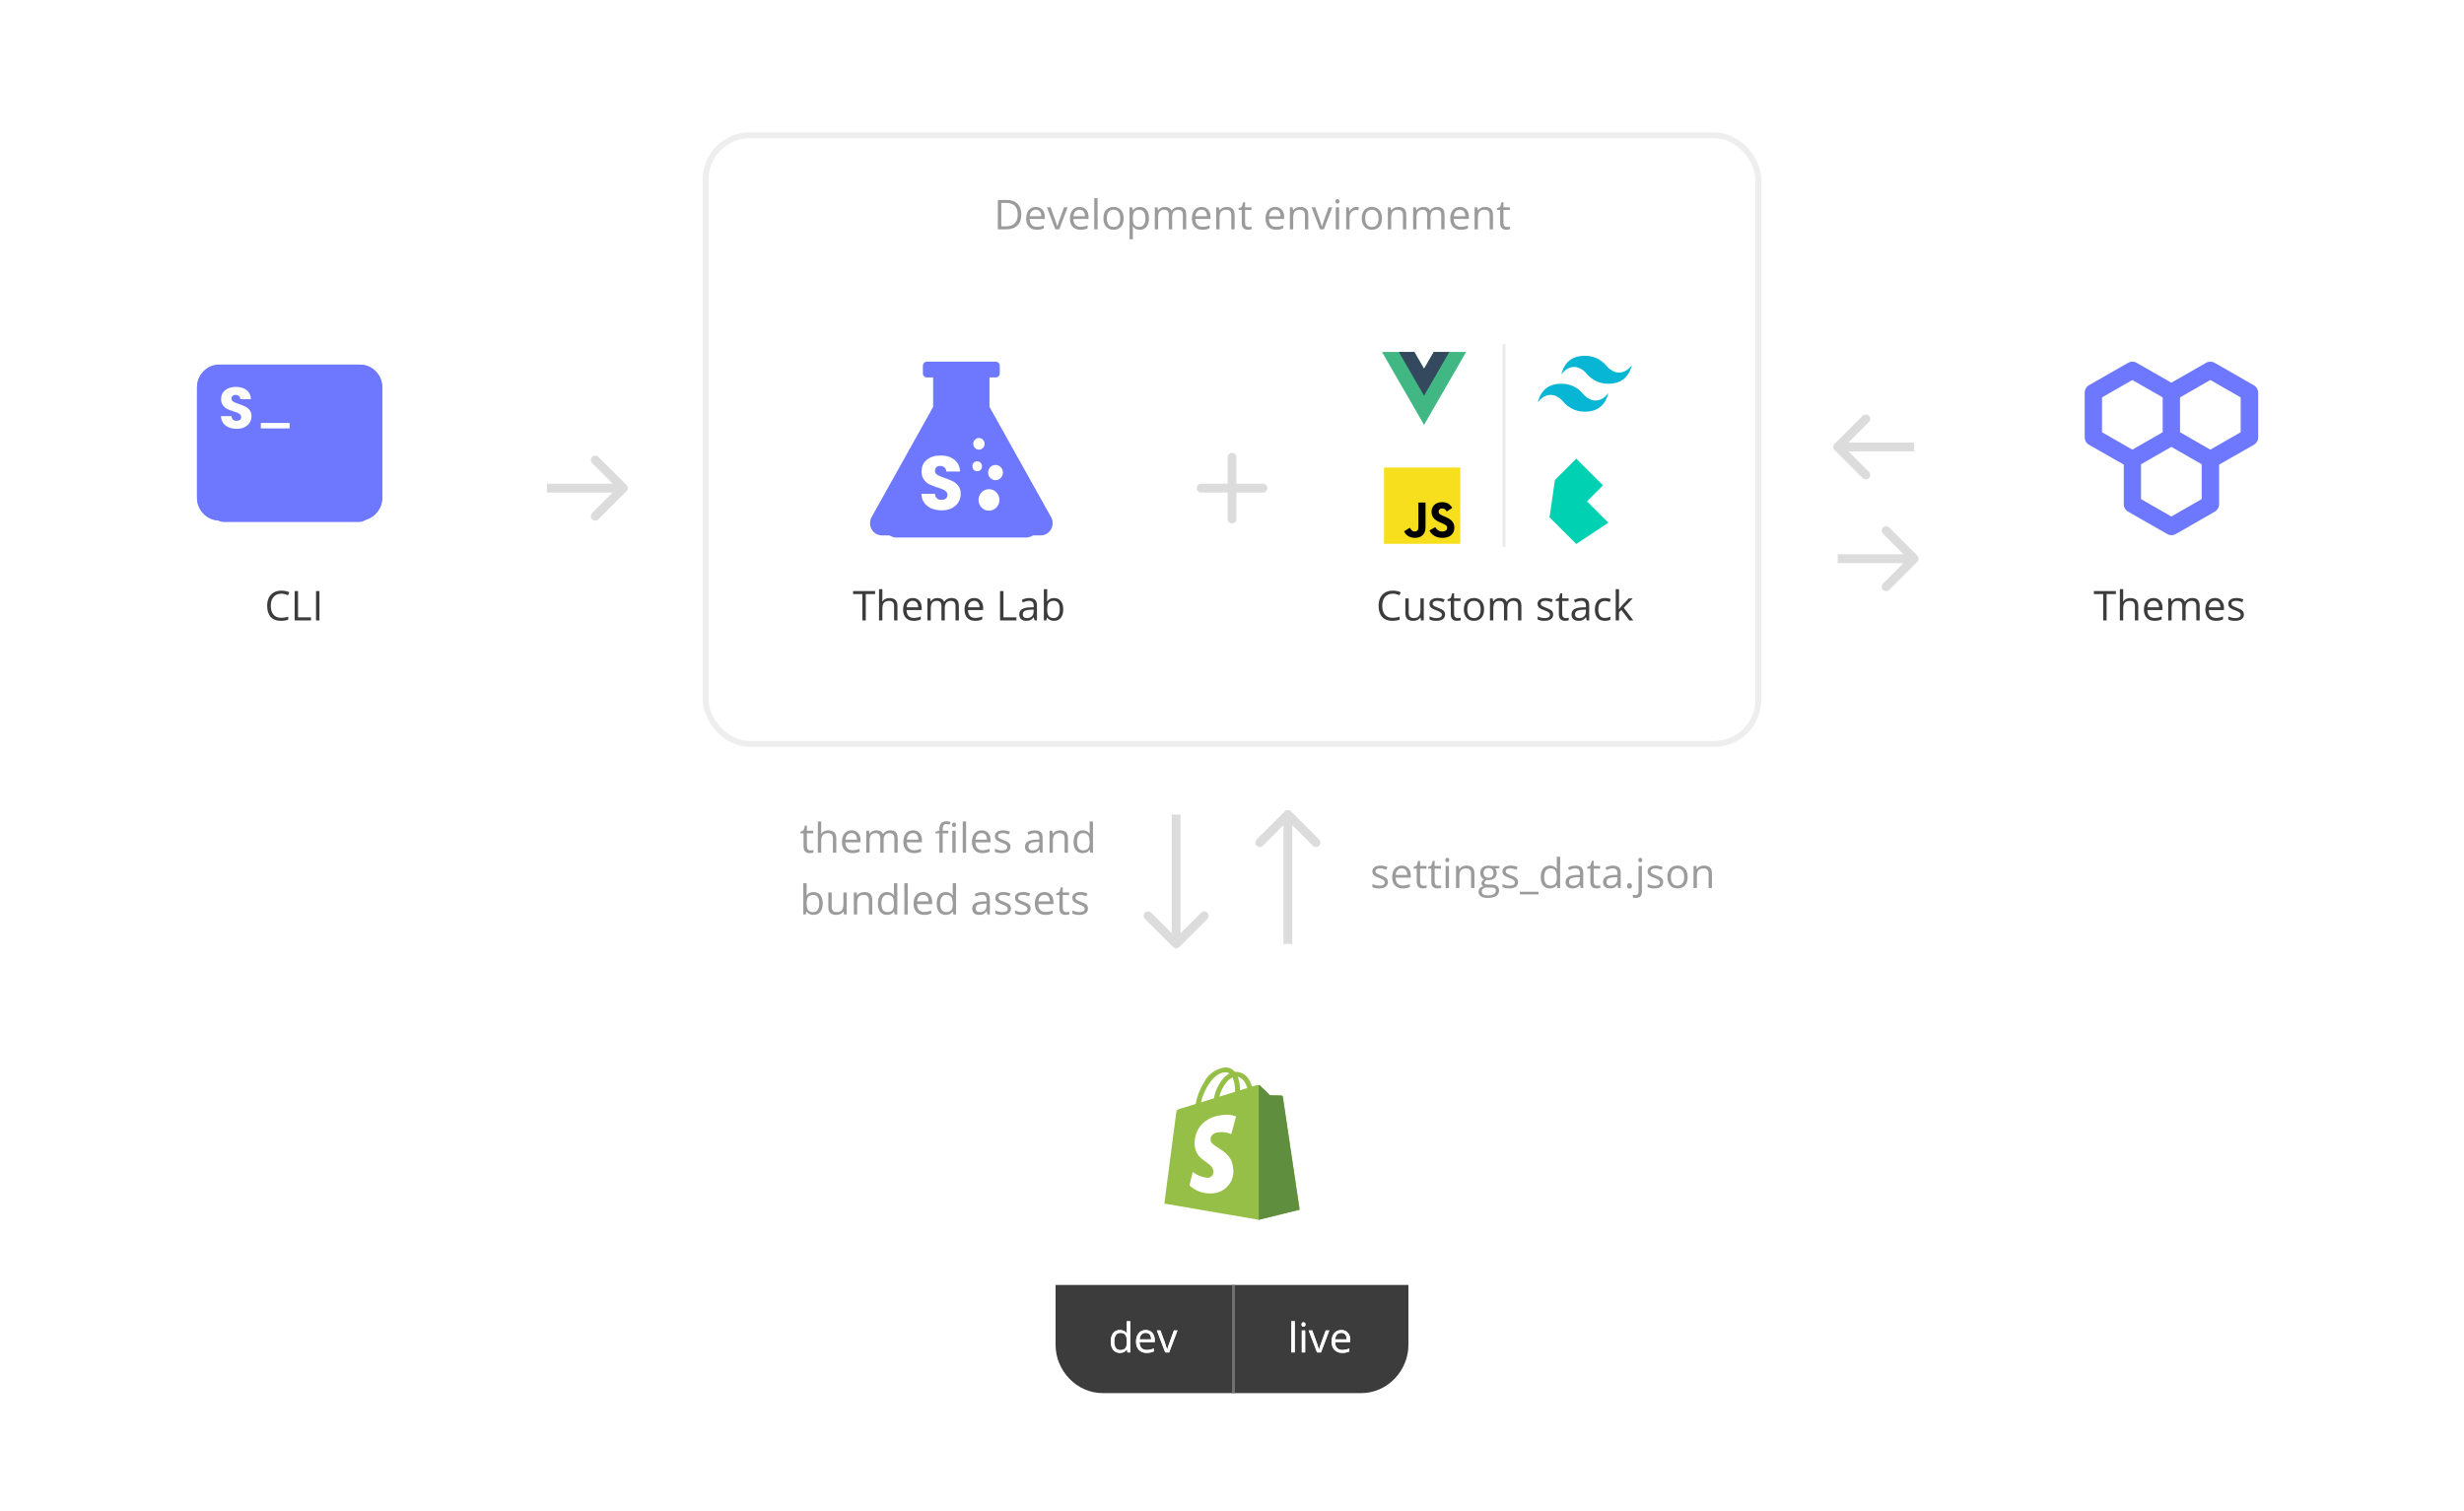 <svg width="838" height="514" viewBox="0 0 838 514" fill="none" xmlns="http://www.w3.org/2000/svg">
<g clip-path="url(#clip0)">
<g filter="url(#filter0_d)">
<rect x="40" y="100" width="120" height="130" rx="16" fill="white"/>
</g>
<path d="M95.653 201.901C94.555 201.901 93.687 202.268 93.049 203.002C92.415 203.731 92.099 204.731 92.099 206.003C92.099 207.311 92.404 208.323 93.015 209.038C93.63 209.749 94.505 210.104 95.64 210.104C96.337 210.104 97.132 209.979 98.025 209.729V210.747C97.333 211.007 96.478 211.137 95.462 211.137C93.99 211.137 92.853 210.69 92.051 209.797C91.253 208.904 90.855 207.634 90.855 205.989C90.855 204.959 91.046 204.057 91.429 203.282C91.816 202.507 92.372 201.91 93.097 201.491C93.826 201.072 94.683 200.862 95.667 200.862C96.715 200.862 97.631 201.054 98.415 201.437L97.923 202.435C97.166 202.079 96.41 201.901 95.653 201.901ZM100.206 211V201.006H101.368V209.947H105.777V211H100.206ZM107.479 211V201.006H108.642V211H107.479Z" fill="#3C3C3C"/>
<g filter="url(#filter1_d)">
<path d="M71.893 170.181C71.893 167.785 73.81 165.842 76.175 165.842H122.048C124.413 165.842 126.33 167.785 126.33 170.181V170.181C126.33 172.578 124.413 174.52 122.048 174.52H76.175C73.81 174.52 71.893 172.578 71.893 170.181V170.181Z" fill="#6E78FF"/>
</g>
<path d="M67 131.749C67 127.469 70.423 124 74.646 124H122.354C126.577 124 130 127.469 130 131.749V169.251C130 173.531 126.577 177 122.354 177H74.646C70.423 177 67 173.531 67 169.251V131.749Z" fill="#6E78FF"/>
<path fill-rule="evenodd" clip-rule="evenodd" d="M122.354 127.099H74.646C72.112 127.099 70.058 129.181 70.058 131.749V169.251C70.058 171.819 72.112 173.901 74.646 173.901H122.354C124.888 173.901 126.942 171.819 126.942 169.251V131.749C126.942 129.181 124.888 127.099 122.354 127.099ZM74.646 124C70.423 124 67 127.469 67 131.749V169.251C67 173.531 70.423 177 74.646 177H122.354C126.577 177 130 173.531 130 169.251V131.749C130 127.469 126.577 124 122.354 124H74.646Z" fill="#6E78FF"/>
<path d="M80.525 145.835C79.52 145.835 78.62 145.669 77.824 145.339C77.028 145.008 76.389 144.519 75.906 143.871C75.436 143.223 75.188 142.443 75.162 141.53H78.724C78.777 142.046 78.953 142.443 79.253 142.72C79.553 142.985 79.944 143.117 80.427 143.117C80.923 143.117 81.314 143.005 81.602 142.78C81.889 142.542 82.032 142.218 82.032 141.808C82.032 141.464 81.915 141.18 81.68 140.955C81.458 140.73 81.177 140.545 80.838 140.4C80.512 140.254 80.042 140.089 79.429 139.904C78.542 139.626 77.817 139.348 77.256 139.071C76.695 138.793 76.213 138.383 75.808 137.841C75.403 137.299 75.201 136.591 75.201 135.718C75.201 134.422 75.665 133.411 76.591 132.683C77.517 131.943 78.724 131.573 80.212 131.573C81.725 131.573 82.946 131.943 83.872 132.683C84.799 133.411 85.294 134.429 85.359 135.738H81.739C81.713 135.289 81.549 134.938 81.249 134.687C80.949 134.422 80.564 134.29 80.094 134.29C79.69 134.29 79.364 134.402 79.116 134.627C78.868 134.839 78.744 135.15 78.744 135.56C78.744 136.009 78.953 136.36 79.37 136.611C79.788 136.862 80.44 137.133 81.328 137.424C82.215 137.728 82.933 138.019 83.481 138.297C84.042 138.575 84.524 138.978 84.929 139.507C85.334 140.036 85.536 140.717 85.536 141.55C85.536 142.344 85.334 143.064 84.929 143.712C84.537 144.36 83.963 144.876 83.207 145.26C82.45 145.643 81.556 145.835 80.525 145.835Z" fill="white"/>
<path fill-rule="evenodd" clip-rule="evenodd" d="M98.5 145.696H88.713V143.836H98.5V145.696Z" fill="white"/>
<g filter="url(#filter2_d)">
<rect x="678" y="100" width="120" height="130" rx="16" fill="white"/>
</g>
<path d="M716.45 211H715.288V202.038H712.123V201.006H719.615V202.038H716.45V211ZM726.082 211V206.153C726.082 205.543 725.943 205.087 725.665 204.786C725.387 204.485 724.952 204.335 724.359 204.335C723.571 204.335 722.994 204.549 722.63 204.978C722.27 205.406 722.09 206.108 722.09 207.083V211H720.955V200.363H722.09V203.583C722.09 203.97 722.072 204.292 722.035 204.547H722.104C722.327 204.187 722.644 203.904 723.054 203.699C723.468 203.49 723.94 203.385 724.469 203.385C725.385 203.385 726.071 203.604 726.526 204.041C726.987 204.474 727.217 205.164 727.217 206.112V211H726.082ZM732.72 211.137C731.612 211.137 730.737 210.799 730.095 210.125C729.457 209.451 729.138 208.514 729.138 207.315C729.138 206.108 729.434 205.148 730.026 204.438C730.623 203.727 731.423 203.371 732.426 203.371C733.365 203.371 734.107 203.681 734.654 204.301C735.201 204.916 735.475 205.729 735.475 206.741V207.459H730.313C730.336 208.339 730.557 209.006 730.977 209.462C731.4 209.918 731.995 210.146 732.761 210.146C733.567 210.146 734.365 209.977 735.153 209.64V210.651C734.752 210.825 734.372 210.948 734.012 211.021C733.656 211.098 733.226 211.137 732.72 211.137ZM732.412 204.321C731.811 204.321 731.33 204.517 730.97 204.909C730.614 205.301 730.405 205.843 730.341 206.536H734.258C734.258 205.821 734.098 205.274 733.779 204.896C733.46 204.513 733.005 204.321 732.412 204.321ZM746.966 211V206.126C746.966 205.529 746.838 205.082 746.583 204.786C746.328 204.485 745.931 204.335 745.394 204.335C744.687 204.335 744.165 204.538 743.828 204.943C743.491 205.349 743.322 205.973 743.322 206.816V211H742.188V206.126C742.188 205.529 742.06 205.082 741.805 204.786C741.549 204.485 741.151 204.335 740.608 204.335C739.897 204.335 739.376 204.549 739.043 204.978C738.715 205.401 738.551 206.099 738.551 207.069V211H737.416V203.508H738.339L738.523 204.533H738.578C738.792 204.169 739.093 203.884 739.48 203.679C739.872 203.474 740.31 203.371 740.793 203.371C741.964 203.371 742.73 203.795 743.09 204.643H743.145C743.368 204.251 743.691 203.941 744.115 203.713C744.539 203.485 745.022 203.371 745.564 203.371C746.412 203.371 747.046 203.59 747.465 204.027C747.889 204.46 748.101 205.155 748.101 206.112V211H746.966ZM753.61 211.137C752.503 211.137 751.628 210.799 750.985 210.125C750.347 209.451 750.028 208.514 750.028 207.315C750.028 206.108 750.325 205.148 750.917 204.438C751.514 203.727 752.314 203.371 753.316 203.371C754.255 203.371 754.998 203.681 755.545 204.301C756.092 204.916 756.365 205.729 756.365 206.741V207.459H751.204C751.227 208.339 751.448 209.006 751.867 209.462C752.291 209.918 752.886 210.146 753.651 210.146C754.458 210.146 755.256 209.977 756.044 209.64V210.651C755.643 210.825 755.262 210.948 754.902 211.021C754.547 211.098 754.116 211.137 753.61 211.137ZM753.303 204.321C752.701 204.321 752.22 204.517 751.86 204.909C751.505 205.301 751.295 205.843 751.231 206.536H755.148C755.148 205.821 754.989 205.274 754.67 204.896C754.351 204.513 753.895 204.321 753.303 204.321ZM763.14 208.956C763.14 209.653 762.88 210.191 762.36 210.569C761.841 210.948 761.112 211.137 760.173 211.137C759.179 211.137 758.405 210.979 757.849 210.665V209.612C758.209 209.795 758.594 209.938 759.004 210.043C759.419 210.148 759.817 210.2 760.2 210.2C760.793 210.2 761.248 210.107 761.567 209.92C761.886 209.729 762.046 209.439 762.046 209.052C762.046 208.76 761.918 208.512 761.663 208.307C761.412 208.097 760.92 207.851 760.187 207.568C759.489 207.309 758.993 207.083 758.696 206.892C758.405 206.696 758.186 206.475 758.04 206.229C757.899 205.982 757.828 205.688 757.828 205.347C757.828 204.736 758.076 204.255 758.573 203.904C759.07 203.549 759.751 203.371 760.617 203.371C761.424 203.371 762.212 203.535 762.982 203.863L762.579 204.786C761.827 204.476 761.146 204.321 760.535 204.321C759.997 204.321 759.592 204.406 759.318 204.574C759.045 204.743 758.908 204.975 758.908 205.271C758.908 205.472 758.958 205.643 759.059 205.784C759.163 205.925 759.33 206.06 759.558 206.188C759.785 206.315 760.223 206.5 760.87 206.741C761.759 207.065 762.358 207.391 762.668 207.719C762.982 208.047 763.14 208.459 763.14 208.956Z" fill="#3C3C3C"/>
<path d="M766.438 130.976L753.206 123.397C752.758 123.137 752.25 123 751.732 123C751.215 123 750.707 123.137 750.259 123.397L738.471 130.147L726.682 123.397C726.234 123.137 725.726 123 725.209 123C724.691 123 724.183 123.137 723.735 123.397L710.503 130.976C710.048 131.233 709.669 131.607 709.405 132.06C709.141 132.512 709.001 133.027 709 133.552V148.71C709.001 149.235 709.141 149.75 709.405 150.203C709.669 150.655 710.048 151.029 710.503 151.286L722.291 158.007V171.448C722.292 171.973 722.432 172.488 722.696 172.94C722.96 173.393 723.339 173.767 723.794 174.024L737.056 181.603C737.504 181.863 738.012 182 738.529 182C739.047 182 739.555 181.863 740.003 181.603L753.206 174.024C753.661 173.767 754.04 173.393 754.304 172.94C754.568 172.488 754.708 171.973 754.709 171.448V158.007L766.497 151.286C766.952 151.029 767.331 150.655 767.595 150.203C767.859 149.75 767.999 149.235 768 148.71V133.552C767.993 133.021 767.845 132.502 767.57 132.049C767.295 131.596 766.904 131.225 766.438 130.976ZM714.894 146.993V135.15L725.209 129.229L735.523 135.15V146.993L725.209 152.914L714.894 146.993ZM748.785 169.731L738.471 175.652L728.156 169.731V157.888L738.471 151.967L748.785 157.888V169.731ZM762.047 146.993L751.732 152.914L741.418 146.993V135.15L751.732 129.229L762.047 135.15V146.993Z" fill="#6E78FF"/>
<g filter="url(#filter3_d)">
<rect x="267" y="100" width="120" height="130" rx="16" fill="white"/>
</g>
<path d="M294.45 211H293.288V202.038H290.123V201.006H297.615V202.038H294.45V211ZM304.082 211V206.153C304.082 205.543 303.943 205.087 303.665 204.786C303.387 204.485 302.952 204.335 302.359 204.335C301.571 204.335 300.994 204.549 300.63 204.978C300.27 205.406 300.09 206.108 300.09 207.083V211H298.955V200.363H300.09V203.583C300.09 203.97 300.072 204.292 300.035 204.547H300.104C300.327 204.187 300.644 203.904 301.054 203.699C301.468 203.49 301.94 203.385 302.469 203.385C303.385 203.385 304.071 203.604 304.526 204.041C304.987 204.474 305.217 205.164 305.217 206.112V211H304.082ZM310.72 211.137C309.612 211.137 308.737 210.799 308.095 210.125C307.457 209.451 307.138 208.514 307.138 207.315C307.138 206.108 307.434 205.148 308.026 204.438C308.623 203.727 309.423 203.371 310.426 203.371C311.365 203.371 312.107 203.681 312.654 204.301C313.201 204.916 313.475 205.729 313.475 206.741V207.459H308.313C308.336 208.339 308.557 209.006 308.977 209.462C309.4 209.918 309.995 210.146 310.761 210.146C311.567 210.146 312.365 209.977 313.153 209.64V210.651C312.752 210.825 312.372 210.948 312.012 211.021C311.656 211.098 311.226 211.137 310.72 211.137ZM310.412 204.321C309.811 204.321 309.33 204.517 308.97 204.909C308.614 205.301 308.405 205.843 308.341 206.536H312.258C312.258 205.821 312.098 205.274 311.779 204.896C311.46 204.513 311.005 204.321 310.412 204.321ZM324.966 211V206.126C324.966 205.529 324.838 205.082 324.583 204.786C324.328 204.485 323.931 204.335 323.394 204.335C322.687 204.335 322.165 204.538 321.828 204.943C321.491 205.349 321.322 205.973 321.322 206.816V211H320.188V206.126C320.188 205.529 320.06 205.082 319.805 204.786C319.549 204.485 319.151 204.335 318.608 204.335C317.897 204.335 317.376 204.549 317.043 204.978C316.715 205.401 316.551 206.099 316.551 207.069V211H315.416V203.508H316.339L316.523 204.533H316.578C316.792 204.169 317.093 203.884 317.48 203.679C317.872 203.474 318.31 203.371 318.793 203.371C319.964 203.371 320.73 203.795 321.09 204.643H321.145C321.368 204.251 321.691 203.941 322.115 203.713C322.539 203.485 323.022 203.371 323.564 203.371C324.412 203.371 325.046 203.59 325.465 204.027C325.889 204.46 326.101 205.155 326.101 206.112V211H324.966ZM331.61 211.137C330.503 211.137 329.628 210.799 328.985 210.125C328.347 209.451 328.028 208.514 328.028 207.315C328.028 206.108 328.325 205.148 328.917 204.438C329.514 203.727 330.314 203.371 331.316 203.371C332.255 203.371 332.998 203.681 333.545 204.301C334.092 204.916 334.365 205.729 334.365 206.741V207.459H329.204C329.227 208.339 329.448 209.006 329.867 209.462C330.291 209.918 330.886 210.146 331.651 210.146C332.458 210.146 333.256 209.977 334.044 209.64V210.651C333.643 210.825 333.262 210.948 332.902 211.021C332.547 211.098 332.116 211.137 331.61 211.137ZM331.303 204.321C330.701 204.321 330.22 204.517 329.86 204.909C329.505 205.301 329.295 205.843 329.231 206.536H333.148C333.148 205.821 332.989 205.274 332.67 204.896C332.351 204.513 331.895 204.321 331.303 204.321ZM340.114 211V201.006H341.276V209.947H345.686V211H340.114ZM351.824 211L351.599 209.934H351.544C351.17 210.403 350.797 210.722 350.423 210.891C350.054 211.055 349.591 211.137 349.035 211.137C348.292 211.137 347.709 210.945 347.285 210.562C346.866 210.18 346.656 209.635 346.656 208.929C346.656 207.416 347.866 206.623 350.286 206.55L351.558 206.509V206.044C351.558 205.456 351.43 205.023 351.175 204.745C350.924 204.463 350.521 204.321 349.965 204.321C349.34 204.321 348.634 204.513 347.846 204.896L347.497 204.027C347.866 203.827 348.27 203.67 348.707 203.556C349.149 203.442 349.591 203.385 350.033 203.385C350.926 203.385 351.587 203.583 352.016 203.979C352.449 204.376 352.665 205.012 352.665 205.887V211H351.824ZM349.261 210.2C349.967 210.2 350.521 210.007 350.922 209.619C351.327 209.232 351.53 208.689 351.53 207.992V207.315L350.396 207.363C349.493 207.395 348.841 207.536 348.44 207.787C348.044 208.033 347.846 208.418 347.846 208.942C347.846 209.353 347.969 209.665 348.215 209.879C348.465 210.093 348.814 210.2 349.261 210.2ZM358.496 203.385C359.48 203.385 360.244 203.722 360.786 204.396C361.333 205.066 361.606 206.017 361.606 207.247C361.606 208.478 361.331 209.435 360.779 210.118C360.232 210.797 359.471 211.137 358.496 211.137C358.008 211.137 357.562 211.048 357.156 210.87C356.755 210.688 356.418 210.41 356.145 210.036H356.062L355.823 211H355.01V200.363H356.145V202.947C356.145 203.526 356.126 204.046 356.09 204.506H356.145C356.673 203.758 357.457 203.385 358.496 203.385ZM358.332 204.335C357.557 204.335 356.999 204.558 356.657 205.005C356.315 205.447 356.145 206.194 356.145 207.247C356.145 208.3 356.32 209.054 356.671 209.51C357.022 209.961 357.585 210.187 358.359 210.187C359.057 210.187 359.576 209.934 359.918 209.428C360.26 208.917 360.431 208.186 360.431 207.233C360.431 206.258 360.26 205.531 359.918 205.053C359.576 204.574 359.048 204.335 358.332 204.335Z" fill="#3C3C3C"/>
<g filter="url(#filter4_d)">
<rect x="300.45" y="171.239" width="52.804" height="8.549" rx="4.274" fill="#6E78FF"/>
</g>
<path d="M299.924 182.071C299.217 182.071 298.522 181.879 297.909 181.516C297.297 181.153 296.788 180.631 296.434 180.002C296.08 179.374 295.892 178.66 295.891 177.934C295.89 177.208 296.074 176.494 296.426 175.864L317.357 138.376V128.37H315.215C314.858 128.37 314.516 128.225 314.264 127.966C314.011 127.707 313.87 127.355 313.87 126.989V124.382C313.87 124.015 314.011 123.664 314.264 123.405C314.516 123.146 314.858 123 315.215 123H338.667C339.024 123 339.366 123.146 339.619 123.405C339.871 123.664 340.013 124.015 340.013 124.382V126.989C340.013 127.355 339.871 127.707 339.619 127.966C339.366 128.225 339.024 128.37 338.667 128.37H336.527V138.376L357.468 175.865C357.82 176.495 358.005 177.209 358.003 177.935C358.002 178.662 357.815 179.375 357.461 180.004C357.106 180.633 356.598 181.155 355.985 181.518C355.373 181.881 354.678 182.072 353.971 182.073L299.924 182.071Z" fill="#6E78FF"/>
<path d="M320.284 173.558C318.99 173.558 317.83 173.341 316.804 172.909C315.779 172.476 314.955 171.836 314.333 170.989C313.728 170.141 313.409 169.12 313.375 167.926H317.964C318.031 168.601 318.258 169.12 318.645 169.483C319.032 169.829 319.536 170.002 320.158 170.002C320.797 170.002 321.301 169.855 321.671 169.561C322.041 169.25 322.226 168.826 322.226 168.29C322.226 167.84 322.074 167.468 321.772 167.174C321.486 166.88 321.125 166.637 320.687 166.447C320.267 166.257 319.662 166.041 318.872 165.798C317.729 165.435 316.796 165.072 316.073 164.708C315.35 164.345 314.728 163.809 314.207 163.099C313.686 162.39 313.425 161.464 313.425 160.323C313.425 158.627 314.022 157.304 315.216 156.352C316.409 155.383 317.964 154.899 319.881 154.899C321.831 154.899 323.402 155.383 324.596 156.352C325.789 157.304 326.428 158.636 326.512 160.349H321.847C321.814 159.76 321.604 159.302 321.217 158.973C320.83 158.627 320.334 158.454 319.729 158.454C319.208 158.454 318.788 158.601 318.468 158.895C318.149 159.172 317.989 159.579 317.989 160.115C317.989 160.703 318.258 161.162 318.796 161.49C319.334 161.819 320.175 162.174 321.318 162.554C322.461 162.952 323.385 163.333 324.092 163.696C324.814 164.06 325.436 164.587 325.957 165.279C326.479 165.971 326.739 166.862 326.739 167.952C326.739 168.99 326.479 169.933 325.957 170.781C325.453 171.629 324.713 172.303 323.738 172.805C322.763 173.307 321.612 173.558 320.284 173.558Z" fill="white"/>
<ellipse cx="336.344" cy="170.018" rx="3.56" ry="3.664" fill="white"/>
<ellipse cx="338.569" cy="160.706" rx="2.522" ry="2.595" fill="white"/>
<ellipse cx="332.34" cy="158.569" rx="1.632" ry="1.679" fill="white"/>
<ellipse cx="332.933" cy="150.936" rx="1.928" ry="1.985" fill="white"/>
<g filter="url(#filter5_d)">
<rect x="452" y="100" width="120" height="130" rx="16" fill="white"/>
</g>
<path d="M473.653 201.901C472.555 201.901 471.687 202.268 471.049 203.002C470.415 203.731 470.099 204.731 470.099 206.003C470.099 207.311 470.404 208.323 471.015 209.038C471.63 209.749 472.505 210.104 473.64 210.104C474.337 210.104 475.132 209.979 476.025 209.729V210.747C475.333 211.007 474.478 211.137 473.462 211.137C471.99 211.137 470.853 210.69 470.051 209.797C469.253 208.904 468.854 207.634 468.854 205.989C468.854 204.959 469.046 204.057 469.429 203.282C469.816 202.507 470.372 201.91 471.097 201.491C471.826 201.072 472.683 200.862 473.667 200.862C474.715 200.862 475.631 201.054 476.415 201.437L475.923 202.435C475.166 202.079 474.41 201.901 473.653 201.901ZM479.102 203.508V208.368C479.102 208.979 479.241 209.435 479.519 209.735C479.797 210.036 480.232 210.187 480.824 210.187C481.608 210.187 482.18 209.972 482.54 209.544C482.905 209.116 483.087 208.416 483.087 207.445V203.508H484.222V211H483.285L483.121 209.995H483.06C482.827 210.364 482.504 210.647 482.089 210.843C481.679 211.039 481.209 211.137 480.681 211.137C479.769 211.137 479.086 210.92 478.63 210.487C478.179 210.054 477.953 209.362 477.953 208.409V203.508H479.102ZM491.468 208.956C491.468 209.653 491.208 210.191 490.688 210.569C490.169 210.948 489.44 211.137 488.501 211.137C487.507 211.137 486.733 210.979 486.177 210.665V209.612C486.537 209.795 486.922 209.938 487.332 210.043C487.747 210.148 488.146 210.2 488.528 210.2C489.121 210.2 489.576 210.107 489.896 209.92C490.215 209.729 490.374 209.439 490.374 209.052C490.374 208.76 490.246 208.512 489.991 208.307C489.741 208.097 489.248 207.851 488.515 207.568C487.817 207.309 487.321 207.083 487.024 206.892C486.733 206.696 486.514 206.475 486.368 206.229C486.227 205.982 486.156 205.688 486.156 205.347C486.156 204.736 486.405 204.255 486.901 203.904C487.398 203.549 488.079 203.371 488.945 203.371C489.752 203.371 490.54 203.535 491.311 203.863L490.907 204.786C490.155 204.476 489.474 204.321 488.863 204.321C488.326 204.321 487.92 204.406 487.646 204.574C487.373 204.743 487.236 204.975 487.236 205.271C487.236 205.472 487.286 205.643 487.387 205.784C487.492 205.925 487.658 206.06 487.886 206.188C488.114 206.315 488.551 206.5 489.198 206.741C490.087 207.065 490.686 207.391 490.996 207.719C491.311 208.047 491.468 208.459 491.468 208.956ZM495.74 210.2C495.941 210.2 496.134 210.187 496.321 210.159C496.508 210.127 496.656 210.095 496.766 210.063V210.932C496.643 210.991 496.46 211.039 496.219 211.075C495.982 211.116 495.768 211.137 495.576 211.137C494.127 211.137 493.402 210.373 493.402 208.847V204.39H492.329V203.843L493.402 203.371L493.881 201.771H494.537V203.508H496.711V204.39H494.537V208.799C494.537 209.25 494.644 209.596 494.858 209.838C495.073 210.079 495.367 210.2 495.74 210.2ZM504.736 207.247C504.736 208.468 504.429 209.423 503.813 210.111C503.198 210.795 502.348 211.137 501.264 211.137C500.594 211.137 499.999 210.979 499.479 210.665C498.96 210.351 498.559 209.899 498.276 209.312C497.994 208.724 497.853 208.035 497.853 207.247C497.853 206.026 498.158 205.076 498.769 204.396C499.379 203.713 500.227 203.371 501.312 203.371C502.36 203.371 503.191 203.72 503.807 204.417C504.426 205.114 504.736 206.058 504.736 207.247ZM499.028 207.247C499.028 208.204 499.22 208.933 499.603 209.435C499.985 209.936 500.548 210.187 501.291 210.187C502.034 210.187 502.597 209.938 502.979 209.441C503.367 208.94 503.561 208.209 503.561 207.247C503.561 206.295 503.367 205.572 502.979 205.08C502.597 204.583 502.029 204.335 501.277 204.335C500.535 204.335 499.974 204.579 499.596 205.066C499.217 205.554 499.028 206.281 499.028 207.247ZM516.282 211V206.126C516.282 205.529 516.155 205.082 515.899 204.786C515.644 204.485 515.248 204.335 514.71 204.335C514.004 204.335 513.482 204.538 513.145 204.943C512.807 205.349 512.639 205.973 512.639 206.816V211H511.504V206.126C511.504 205.529 511.376 205.082 511.121 204.786C510.866 204.485 510.467 204.335 509.925 204.335C509.214 204.335 508.692 204.549 508.359 204.978C508.031 205.401 507.867 206.099 507.867 207.069V211H506.732V203.508H507.655L507.84 204.533H507.895C508.109 204.169 508.41 203.884 508.797 203.679C509.189 203.474 509.626 203.371 510.109 203.371C511.281 203.371 512.046 203.795 512.406 204.643H512.461C512.684 204.251 513.008 203.941 513.432 203.713C513.855 203.485 514.339 203.371 514.881 203.371C515.729 203.371 516.362 203.59 516.781 204.027C517.205 204.46 517.417 205.155 517.417 206.112V211H516.282ZM528.231 208.956C528.231 209.653 527.972 210.191 527.452 210.569C526.933 210.948 526.203 211.137 525.265 211.137C524.271 211.137 523.496 210.979 522.94 210.665V209.612C523.3 209.795 523.686 209.938 524.096 210.043C524.51 210.148 524.909 210.2 525.292 210.2C525.884 210.2 526.34 210.107 526.659 209.92C526.978 209.729 527.138 209.439 527.138 209.052C527.138 208.76 527.01 208.512 526.755 208.307C526.504 208.097 526.012 207.851 525.278 207.568C524.581 207.309 524.084 207.083 523.788 206.892C523.496 206.696 523.278 206.475 523.132 206.229C522.991 205.982 522.92 205.688 522.92 205.347C522.92 204.736 523.168 204.255 523.665 203.904C524.162 203.549 524.843 203.371 525.709 203.371C526.516 203.371 527.304 203.535 528.074 203.863L527.671 204.786C526.919 204.476 526.238 204.321 525.627 204.321C525.089 204.321 524.684 204.406 524.41 204.574C524.137 204.743 524 204.975 524 205.271C524 205.472 524.05 205.643 524.15 205.784C524.255 205.925 524.422 206.06 524.649 206.188C524.877 206.315 525.315 206.5 525.962 206.741C526.851 207.065 527.45 207.391 527.76 207.719C528.074 208.047 528.231 208.459 528.231 208.956ZM532.504 210.2C532.704 210.2 532.898 210.187 533.085 210.159C533.272 210.127 533.42 210.095 533.529 210.063V210.932C533.406 210.991 533.224 211.039 532.982 211.075C532.745 211.116 532.531 211.137 532.34 211.137C530.891 211.137 530.166 210.373 530.166 208.847V204.39H529.093V203.843L530.166 203.371L530.645 201.771H531.301V203.508H533.475V204.39H531.301V208.799C531.301 209.25 531.408 209.596 531.622 209.838C531.836 210.079 532.13 210.2 532.504 210.2ZM539.641 211L539.415 209.934H539.36C538.987 210.403 538.613 210.722 538.239 210.891C537.87 211.055 537.408 211.137 536.852 211.137C536.109 211.137 535.525 210.945 535.102 210.562C534.682 210.18 534.473 209.635 534.473 208.929C534.473 207.416 535.683 206.623 538.103 206.55L539.374 206.509V206.044C539.374 205.456 539.246 205.023 538.991 204.745C538.741 204.463 538.337 204.321 537.781 204.321C537.157 204.321 536.451 204.513 535.662 204.896L535.313 204.027C535.683 203.827 536.086 203.67 536.523 203.556C536.965 203.442 537.408 203.385 537.85 203.385C538.743 203.385 539.404 203.583 539.832 203.979C540.265 204.376 540.481 205.012 540.481 205.887V211H539.641ZM537.077 210.2C537.784 210.2 538.337 210.007 538.738 209.619C539.144 209.232 539.347 208.689 539.347 207.992V207.315L538.212 207.363C537.31 207.395 536.658 207.536 536.257 207.787C535.86 208.033 535.662 208.418 535.662 208.942C535.662 209.353 535.785 209.665 536.031 209.879C536.282 210.093 536.631 210.2 537.077 210.2ZM545.82 211.137C544.736 211.137 543.895 210.804 543.298 210.139C542.705 209.469 542.409 208.523 542.409 207.302C542.409 206.049 542.71 205.08 543.312 204.396C543.918 203.713 544.779 203.371 545.896 203.371C546.256 203.371 546.616 203.41 546.976 203.487C547.336 203.565 547.618 203.656 547.823 203.761L547.475 204.725C547.224 204.624 546.951 204.542 546.654 204.479C546.358 204.41 546.096 204.376 545.868 204.376C544.346 204.376 543.585 205.347 543.585 207.288C543.585 208.209 543.77 208.915 544.139 209.407C544.512 209.899 545.064 210.146 545.793 210.146C546.417 210.146 547.058 210.011 547.714 209.742V210.747C547.213 211.007 546.581 211.137 545.82 211.137ZM550.619 207.165C550.815 206.887 551.114 206.522 551.515 206.071L553.935 203.508H555.281L552.246 206.7L555.493 211H554.119L551.474 207.459L550.619 208.197V211H549.498V200.363H550.619V206.003C550.619 206.254 550.601 206.641 550.564 207.165H550.619Z" fill="#3C3C3C"/>
<rect x="240" y="46" width="358" height="207" rx="15" stroke="#EEEEEE" stroke-width="2"/>
<path d="M347.352 72.907C347.352 74.557 346.903 75.819 346.005 76.694C345.112 77.565 343.824 78 342.143 78H339.374V68.006H342.437C343.991 68.006 345.198 68.436 346.06 69.298C346.921 70.159 347.352 71.362 347.352 72.907ZM346.121 72.948C346.121 71.645 345.793 70.663 345.137 70.002C344.485 69.341 343.514 69.011 342.225 69.011H340.536V76.995H341.951C343.337 76.995 344.378 76.656 345.075 75.977C345.772 75.293 346.121 74.284 346.121 72.948ZM352.581 78.137C351.474 78.137 350.599 77.799 349.956 77.125C349.318 76.451 348.999 75.514 348.999 74.315C348.999 73.108 349.295 72.148 349.888 71.438C350.485 70.727 351.285 70.371 352.287 70.371C353.226 70.371 353.969 70.681 354.516 71.301C355.062 71.916 355.336 72.73 355.336 73.741V74.459H350.175C350.198 75.338 350.419 76.006 350.838 76.462C351.262 76.918 351.856 77.145 352.622 77.145C353.429 77.145 354.226 76.977 355.015 76.64V77.651C354.614 77.825 354.233 77.948 353.873 78.02C353.518 78.098 353.087 78.137 352.581 78.137ZM352.273 71.321C351.672 71.321 351.191 71.517 350.831 71.909C350.476 72.301 350.266 72.843 350.202 73.536H354.119C354.119 72.821 353.96 72.274 353.641 71.895C353.322 71.513 352.866 71.321 352.273 71.321ZM358.918 78L356.074 70.508H357.291L358.904 74.951C359.269 75.99 359.483 76.665 359.547 76.975H359.602C359.652 76.733 359.809 76.234 360.073 75.478C360.342 74.716 360.941 73.06 361.871 70.508H363.088L360.244 78H358.918ZM367.456 78.137C366.349 78.137 365.474 77.799 364.831 77.125C364.193 76.451 363.874 75.514 363.874 74.315C363.874 73.108 364.17 72.148 364.763 71.438C365.36 70.727 366.16 70.371 367.162 70.371C368.101 70.371 368.844 70.681 369.391 71.301C369.938 71.916 370.211 72.73 370.211 73.741V74.459H365.05C365.073 75.338 365.294 76.006 365.713 76.462C366.137 76.918 366.731 77.145 367.497 77.145C368.304 77.145 369.101 76.977 369.89 76.64V77.651C369.489 77.825 369.108 77.948 368.748 78.02C368.393 78.098 367.962 78.137 367.456 78.137ZM367.148 71.321C366.547 71.321 366.066 71.517 365.706 71.909C365.351 72.301 365.141 72.843 365.077 73.536H368.994C368.994 72.821 368.835 72.274 368.516 71.895C368.197 71.513 367.741 71.321 367.148 71.321ZM373.287 78H372.152V67.363H373.287V78ZM382.16 74.247C382.16 75.468 381.853 76.423 381.237 77.111C380.622 77.795 379.772 78.137 378.688 78.137C378.018 78.137 377.423 77.98 376.903 77.665C376.384 77.351 375.983 76.899 375.7 76.311C375.418 75.724 375.276 75.035 375.276 74.247C375.276 73.026 375.582 72.076 376.192 71.397C376.803 70.713 377.651 70.371 378.735 70.371C379.784 70.371 380.615 70.72 381.23 71.417C381.85 72.114 382.16 73.058 382.16 74.247ZM376.452 74.247C376.452 75.204 376.644 75.933 377.026 76.435C377.409 76.936 377.972 77.186 378.715 77.186C379.458 77.186 380.021 76.938 380.403 76.441C380.791 75.94 380.984 75.209 380.984 74.247C380.984 73.295 380.791 72.572 380.403 72.08C380.021 71.583 379.453 71.335 378.701 71.335C377.958 71.335 377.398 71.579 377.02 72.066C376.641 72.554 376.452 73.281 376.452 74.247ZM387.643 78.137C387.155 78.137 386.708 78.048 386.303 77.87C385.902 77.688 385.564 77.41 385.291 77.036H385.209C385.264 77.474 385.291 77.888 385.291 78.28V81.363H384.156V70.508H385.079L385.236 71.533H385.291C385.583 71.123 385.922 70.827 386.31 70.644C386.697 70.462 387.141 70.371 387.643 70.371C388.636 70.371 389.402 70.711 389.939 71.39C390.482 72.069 390.753 73.021 390.753 74.247C390.753 75.478 390.477 76.435 389.926 77.118C389.379 77.797 388.618 78.137 387.643 78.137ZM387.479 71.335C386.713 71.335 386.159 71.547 385.817 71.971C385.476 72.394 385.3 73.069 385.291 73.994V74.247C385.291 75.3 385.466 76.054 385.817 76.51C386.168 76.961 386.731 77.186 387.506 77.186C388.153 77.186 388.659 76.924 389.023 76.4C389.393 75.876 389.577 75.154 389.577 74.233C389.577 73.299 389.393 72.584 389.023 72.087C388.659 71.586 388.144 71.335 387.479 71.335ZM402.292 78V73.126C402.292 72.529 402.164 72.082 401.909 71.786C401.654 71.485 401.257 71.335 400.72 71.335C400.013 71.335 399.492 71.538 399.154 71.943C398.817 72.349 398.648 72.973 398.648 73.816V78H397.514V73.126C397.514 72.529 397.386 72.082 397.131 71.786C396.876 71.485 396.477 71.335 395.935 71.335C395.224 71.335 394.702 71.549 394.369 71.978C394.041 72.401 393.877 73.099 393.877 74.069V78H392.742V70.508H393.665L393.85 71.533H393.904C394.118 71.169 394.419 70.884 394.807 70.679C395.199 70.474 395.636 70.371 396.119 70.371C397.29 70.371 398.056 70.795 398.416 71.643H398.471C398.694 71.251 399.018 70.941 399.441 70.713C399.865 70.485 400.348 70.371 400.891 70.371C401.738 70.371 402.372 70.59 402.791 71.027C403.215 71.46 403.427 72.155 403.427 73.112V78H402.292ZM408.937 78.137C407.829 78.137 406.954 77.799 406.312 77.125C405.674 76.451 405.354 75.514 405.354 74.315C405.354 73.108 405.651 72.148 406.243 71.438C406.84 70.727 407.64 70.371 408.643 70.371C409.581 70.371 410.324 70.681 410.871 71.301C411.418 71.916 411.691 72.73 411.691 73.741V74.459H406.53C406.553 75.338 406.774 76.006 407.193 76.462C407.617 76.918 408.212 77.145 408.978 77.145C409.784 77.145 410.582 76.977 411.37 76.64V77.651C410.969 77.825 410.589 77.948 410.229 78.02C409.873 78.098 409.442 78.137 408.937 78.137ZM408.629 71.321C408.027 71.321 407.547 71.517 407.187 71.909C406.831 72.301 406.621 72.843 406.558 73.536H410.475C410.475 72.821 410.315 72.274 409.996 71.895C409.677 71.513 409.221 71.321 408.629 71.321ZM418.76 78V73.153C418.76 72.543 418.621 72.087 418.343 71.786C418.065 71.485 417.63 71.335 417.037 71.335C416.253 71.335 415.679 71.547 415.314 71.971C414.95 72.394 414.768 73.094 414.768 74.069V78H413.633V70.508H414.556L414.74 71.533H414.795C415.027 71.164 415.353 70.879 415.772 70.679C416.192 70.474 416.659 70.371 417.174 70.371C418.076 70.371 418.755 70.59 419.211 71.027C419.667 71.46 419.895 72.155 419.895 73.112V78H418.76ZM424.652 77.2C424.853 77.2 425.047 77.186 425.233 77.159C425.42 77.127 425.568 77.095 425.678 77.064V77.932C425.555 77.991 425.372 78.039 425.131 78.075C424.894 78.116 424.68 78.137 424.488 78.137C423.039 78.137 422.314 77.373 422.314 75.847V71.39H421.241V70.843L422.314 70.371L422.793 68.772H423.449V70.508H425.623V71.39H423.449V75.799C423.449 76.25 423.556 76.596 423.771 76.838C423.985 77.079 424.279 77.2 424.652 77.2ZM433.983 78.137C432.876 78.137 432.001 77.799 431.358 77.125C430.72 76.451 430.401 75.514 430.401 74.315C430.401 73.108 430.698 72.148 431.29 71.438C431.887 70.727 432.687 70.371 433.689 70.371C434.628 70.371 435.371 70.681 435.918 71.301C436.465 71.916 436.738 72.73 436.738 73.741V74.459H431.577C431.6 75.338 431.821 76.006 432.24 76.462C432.664 76.918 433.259 77.145 434.024 77.145C434.831 77.145 435.629 76.977 436.417 76.64V77.651C436.016 77.825 435.635 77.948 435.275 78.02C434.92 78.098 434.489 78.137 433.983 78.137ZM433.676 71.321C433.074 71.321 432.593 71.517 432.233 71.909C431.878 72.301 431.668 72.843 431.604 73.536H435.521C435.521 72.821 435.362 72.274 435.043 71.895C434.724 71.513 434.268 71.321 433.676 71.321ZM443.807 78V73.153C443.807 72.543 443.668 72.087 443.39 71.786C443.112 71.485 442.676 71.335 442.084 71.335C441.3 71.335 440.726 71.547 440.361 71.971C439.997 72.394 439.814 73.094 439.814 74.069V78H438.68V70.508H439.603L439.787 71.533H439.842C440.074 71.164 440.4 70.879 440.819 70.679C441.239 70.474 441.706 70.371 442.221 70.371C443.123 70.371 443.802 70.59 444.258 71.027C444.714 71.46 444.941 72.155 444.941 73.112V78H443.807ZM448.92 78L446.076 70.508H447.293L448.906 74.951C449.271 75.99 449.485 76.665 449.549 76.975H449.604C449.654 76.733 449.811 76.234 450.075 75.478C450.344 74.716 450.943 73.06 451.873 70.508H453.09L450.246 78H448.92ZM455.428 78H454.293V70.508H455.428V78ZM454.197 68.478C454.197 68.218 454.261 68.029 454.389 67.91C454.516 67.787 454.676 67.726 454.867 67.726C455.049 67.726 455.207 67.787 455.339 67.91C455.471 68.033 455.537 68.222 455.537 68.478C455.537 68.733 455.471 68.924 455.339 69.052C455.207 69.175 455.049 69.236 454.867 69.236C454.676 69.236 454.516 69.175 454.389 69.052C454.261 68.924 454.197 68.733 454.197 68.478ZM461.252 70.371C461.585 70.371 461.883 70.398 462.147 70.453L461.99 71.506C461.68 71.438 461.407 71.403 461.17 71.403C460.564 71.403 460.044 71.649 459.611 72.142C459.183 72.634 458.969 73.247 458.969 73.981V78H457.834V70.508H458.771L458.9 71.895H458.955C459.233 71.408 459.568 71.032 459.96 70.768C460.352 70.503 460.783 70.371 461.252 70.371ZM470.016 74.247C470.016 75.468 469.708 76.423 469.093 77.111C468.478 77.795 467.628 78.137 466.543 78.137C465.873 78.137 465.278 77.98 464.759 77.665C464.239 77.351 463.838 76.899 463.556 76.311C463.273 75.724 463.132 75.035 463.132 74.247C463.132 73.026 463.437 72.076 464.048 71.397C464.659 70.713 465.506 70.371 466.591 70.371C467.639 70.371 468.471 70.72 469.086 71.417C469.706 72.114 470.016 73.058 470.016 74.247ZM464.308 74.247C464.308 75.204 464.499 75.933 464.882 76.435C465.265 76.936 465.827 77.186 466.57 77.186C467.313 77.186 467.876 76.938 468.259 76.441C468.646 75.94 468.84 75.209 468.84 74.247C468.84 73.295 468.646 72.572 468.259 72.08C467.876 71.583 467.309 71.335 466.557 71.335C465.814 71.335 465.253 71.579 464.875 72.066C464.497 72.554 464.308 73.281 464.308 74.247ZM477.139 78V73.153C477.139 72.543 477 72.087 476.722 71.786C476.444 71.485 476.008 71.335 475.416 71.335C474.632 71.335 474.058 71.547 473.693 71.971C473.329 72.394 473.146 73.094 473.146 74.069V78H472.012V70.508H472.935L473.119 71.533H473.174C473.406 71.164 473.732 70.879 474.151 70.679C474.571 70.474 475.038 70.371 475.553 70.371C476.455 70.371 477.134 70.59 477.59 71.027C478.046 71.46 478.273 72.155 478.273 73.112V78H477.139ZM490.161 78V73.126C490.161 72.529 490.034 72.082 489.778 71.786C489.523 71.485 489.127 71.335 488.589 71.335C487.882 71.335 487.361 71.538 487.023 71.943C486.686 72.349 486.518 72.973 486.518 73.816V78H485.383V73.126C485.383 72.529 485.255 72.082 485 71.786C484.745 71.485 484.346 71.335 483.804 71.335C483.093 71.335 482.571 71.549 482.238 71.978C481.91 72.401 481.746 73.099 481.746 74.069V78H480.611V70.508H481.534L481.719 71.533H481.773C481.988 71.169 482.288 70.884 482.676 70.679C483.068 70.474 483.505 70.371 483.988 70.371C485.16 70.371 485.925 70.795 486.285 71.643H486.34C486.563 71.251 486.887 70.941 487.311 70.713C487.734 70.485 488.217 70.371 488.76 70.371C489.607 70.371 490.241 70.59 490.66 71.027C491.084 71.46 491.296 72.155 491.296 73.112V78H490.161ZM496.806 78.137C495.698 78.137 494.823 77.799 494.181 77.125C493.543 76.451 493.224 75.514 493.224 74.315C493.224 73.108 493.52 72.148 494.112 71.438C494.709 70.727 495.509 70.371 496.512 70.371C497.451 70.371 498.193 70.681 498.74 71.301C499.287 71.916 499.561 72.73 499.561 73.741V74.459H494.399C494.422 75.338 494.643 76.006 495.062 76.462C495.486 76.918 496.081 77.145 496.847 77.145C497.653 77.145 498.451 76.977 499.239 76.64V77.651C498.838 77.825 498.458 77.948 498.098 78.02C497.742 78.098 497.312 78.137 496.806 78.137ZM496.498 71.321C495.896 71.321 495.416 71.517 495.056 71.909C494.7 72.301 494.491 72.843 494.427 73.536H498.344C498.344 72.821 498.184 72.274 497.865 71.895C497.546 71.513 497.09 71.321 496.498 71.321ZM506.629 78V73.153C506.629 72.543 506.49 72.087 506.212 71.786C505.934 71.485 505.499 71.335 504.906 71.335C504.122 71.335 503.548 71.547 503.184 71.971C502.819 72.394 502.637 73.094 502.637 74.069V78H501.502V70.508H502.425L502.609 71.533H502.664C502.896 71.164 503.222 70.879 503.642 70.679C504.061 70.474 504.528 70.371 505.043 70.371C505.945 70.371 506.624 70.59 507.08 71.027C507.536 71.46 507.764 72.155 507.764 73.112V78H506.629ZM512.521 77.2C512.722 77.2 512.916 77.186 513.103 77.159C513.289 77.127 513.438 77.095 513.547 77.064V77.932C513.424 77.991 513.242 78.039 513 78.075C512.763 78.116 512.549 78.137 512.357 78.137C510.908 78.137 510.184 77.373 510.184 75.847V71.39H509.11V70.843L510.184 70.371L510.662 68.772H511.318V70.508H513.492V71.39H511.318V75.799C511.318 76.25 511.425 76.596 511.64 76.838C511.854 77.079 512.148 77.2 512.521 77.2Z" fill="#9B9B9B"/>
<path d="M429.5 164.5H420.5V155.5C420.5 155.102 420.342 154.721 420.061 154.439C419.779 154.158 419.398 154 419 154C418.602 154 418.221 154.158 417.939 154.439C417.658 154.721 417.5 155.102 417.5 155.5V164.5H408.5C408.102 164.5 407.721 164.658 407.439 164.939C407.158 165.221 407 165.602 407 166C407 166.398 407.158 166.779 407.439 167.061C407.721 167.342 408.102 167.5 408.5 167.5H417.5V176.5C417.5 176.898 417.658 177.279 417.939 177.561C418.221 177.842 418.602 178 419 178C419.398 178 419.779 177.842 420.061 177.561C420.342 177.279 420.5 176.898 420.5 176.5V167.5H429.5C429.898 167.5 430.279 167.342 430.561 167.061C430.842 166.779 431 166.398 431 166C431 165.602 430.842 165.221 430.561 164.939C430.279 164.658 429.898 164.5 429.5 164.5Z" fill="#DCDCDC"/>
<path d="M487.624 119.683L484.317 125.413L481.011 119.683H470L484.318 144.499L498.637 119.683H487.624Z" fill="#41B883"/>
<path d="M487.624 119.683L484.317 125.413L481.01 119.683H475.725L484.322 134.571L492.909 119.683H487.624Z" fill="#34495E"/>
<path fill-rule="evenodd" clip-rule="evenodd" d="M538.999 121.001C534.733 121.001 532.066 123.112 531 127.334C532.6 125.223 534.466 124.431 536.6 124.959C537.799 125.378 538.855 126.12 539.65 127.101C540.533 128.184 541.654 129.053 542.928 129.642C544.201 130.231 545.594 130.524 547 130.5C551.266 130.5 553.933 128.389 555 124.167C553.4 126.278 551.533 127.069 549.4 126.543C548.201 126.124 547.145 125.382 546.35 124.4C545.467 123.317 544.346 122.448 543.072 121.859C541.798 121.27 540.405 120.977 538.999 121.001V121.001ZM531 130.5C526.734 130.5 524.067 132.611 523 136.833C524.6 134.722 526.467 133.931 528.6 134.459C529.8 134.877 530.858 135.618 531.654 136.6C532.537 137.683 533.658 138.551 534.932 139.14C536.205 139.729 537.598 140.023 539.004 139.999C543.27 139.999 545.937 137.888 547.004 133.666C545.404 135.776 543.537 136.568 541.404 136.041C540.205 135.622 539.149 134.88 538.354 133.899C537.471 132.816 536.349 131.946 535.075 131.357C533.8 130.768 532.407 130.475 531 130.5V130.5Z" fill="#06B6D4"/>
<path d="M527 175.937L528.818 163.25L536.091 156L545.182 165.063L539.727 170.5L547 177.75L536.091 185L527 175.937Z" fill="#00D1B2"/>
<line x1="511.5" y1="117" x2="511.5" y2="186" stroke="#EBEBEB"/>
<path d="M496.637 159H470.692V184.945H496.637V159Z" fill="#F7DF1E"/>
<path d="M488.12 179.27C488.643 180.123 489.323 180.75 490.525 180.75C491.535 180.75 492.181 180.245 492.181 179.548C492.181 178.712 491.518 178.416 490.406 177.929L489.796 177.668C488.037 176.918 486.868 175.979 486.868 173.994C486.868 172.166 488.261 170.774 490.439 170.774C491.989 170.774 493.103 171.313 493.906 172.726L492.008 173.945C491.59 173.195 491.139 172.9 490.439 172.9C489.725 172.9 489.272 173.353 489.272 173.945C489.272 174.676 489.725 174.972 490.771 175.425L491.381 175.687C493.452 176.575 494.622 177.48 494.622 179.517C494.622 181.712 492.897 182.914 490.582 182.914C488.317 182.914 486.855 181.835 486.139 180.421L488.12 179.27ZM479.508 179.481C479.891 180.161 480.239 180.735 481.077 180.735C481.878 180.735 482.383 180.422 482.383 179.203V170.913H484.821V179.236C484.821 181.761 483.341 182.91 481.18 182.91C479.228 182.91 478.098 181.899 477.523 180.683L479.508 179.481Z" fill="black"/>
<path d="M652.061 191.061C652.646 190.475 652.646 189.525 652.061 188.939L642.515 179.393C641.929 178.808 640.979 178.808 640.393 179.393C639.808 179.979 639.808 180.929 640.393 181.515L648.879 190L640.393 198.485C639.808 199.071 639.808 200.021 640.393 200.607C640.979 201.192 641.929 201.192 642.515 200.607L652.061 191.061ZM625 191.5H651V188.5H625V191.5Z" fill="#DCDCDC"/>
<path d="M623.939 150.939C623.354 151.525 623.354 152.475 623.939 153.061L633.485 162.607C634.071 163.192 635.021 163.192 635.607 162.607C636.192 162.021 636.192 161.071 635.607 160.485L627.121 152L635.607 143.515C636.192 142.929 636.192 141.979 635.607 141.393C635.021 140.808 634.071 140.808 633.485 141.393L623.939 150.939ZM651 150.5L625 150.5L625 153.5L651 153.5L651 150.5Z" fill="#DCDCDC"/>
<path d="M213.061 167.061C213.646 166.475 213.646 165.525 213.061 164.939L203.515 155.393C202.929 154.808 201.979 154.808 201.393 155.393C200.808 155.979 200.808 156.929 201.393 157.515L209.879 166L201.393 174.485C200.808 175.071 200.808 176.021 201.393 176.607C201.979 177.192 202.929 177.192 203.515 176.607L213.061 167.061ZM186 167.5H212V164.5H186V167.5Z" fill="#DCDCDC"/>
<g filter="url(#filter6_d)">
<rect x="359" y="344" width="120" height="130" rx="16" fill="white"/>
</g>
<path d="M359 437L373.5 437C373.5 437 388.996 437 463 437C469.248 437 479 437 479 437V457.373C479 466.154 471.837 473.77 463 473.77H375C366.163 473.77 359 466.154 359 457.373V437Z" fill="#3C3C3C"/>
<line x1="419.5" y1="437" x2="419.5" y2="473.77" stroke="#707070"/>
<path d="M383.303 458.945H383.241C382.717 459.707 381.933 460.087 380.89 460.087C379.91 460.087 379.146 459.752 378.6 459.082C378.057 458.412 377.786 457.46 377.786 456.225C377.786 454.99 378.06 454.03 378.606 453.347C379.153 452.663 379.914 452.321 380.89 452.321C381.906 452.321 382.685 452.691 383.228 453.429H383.316L383.269 452.889L383.241 452.362V449.314H384.376V459.95H383.453L383.303 458.945ZM381.033 459.137C381.808 459.137 382.368 458.927 382.715 458.508C383.066 458.084 383.241 457.403 383.241 456.464V456.225C383.241 455.163 383.063 454.406 382.708 453.955C382.357 453.499 381.794 453.272 381.02 453.272C380.354 453.272 379.844 453.531 379.488 454.051C379.137 454.566 378.962 455.295 378.962 456.238C378.962 457.195 379.137 457.918 379.488 458.405C379.839 458.893 380.354 459.137 381.033 459.137ZM389.954 460.087C388.847 460.087 387.972 459.75 387.329 459.075C386.691 458.401 386.372 457.464 386.372 456.266C386.372 455.058 386.668 454.099 387.261 453.388C387.858 452.677 388.658 452.321 389.66 452.321C390.599 452.321 391.342 452.631 391.889 453.251C392.436 453.866 392.709 454.68 392.709 455.692V456.409H387.548C387.571 457.289 387.792 457.957 388.211 458.412C388.635 458.868 389.229 459.096 389.995 459.096C390.802 459.096 391.599 458.927 392.388 458.59V459.602C391.987 459.775 391.606 459.898 391.246 459.971C390.891 460.048 390.46 460.087 389.954 460.087ZM389.646 453.272C389.045 453.272 388.564 453.468 388.204 453.859C387.849 454.251 387.639 454.794 387.575 455.486H391.492C391.492 454.771 391.333 454.224 391.014 453.846C390.695 453.463 390.239 453.272 389.646 453.272ZM396.291 459.95L393.447 452.458H394.664L396.277 456.901C396.642 457.941 396.856 458.615 396.92 458.925H396.975C397.025 458.683 397.182 458.184 397.446 457.428C397.715 456.667 398.314 455.01 399.244 452.458H400.461L397.617 459.95H396.291Z" fill="white"/>
<path d="M383.303 458.945H383.241C382.717 459.707 381.933 460.087 380.89 460.087C379.91 460.087 379.146 459.752 378.6 459.082C378.057 458.412 377.786 457.46 377.786 456.225C377.786 454.99 378.06 454.03 378.606 453.347C379.153 452.663 379.914 452.321 380.89 452.321C381.906 452.321 382.685 452.691 383.228 453.429H383.316L383.269 452.889L383.241 452.362V449.314H384.376V459.95H383.453L383.303 458.945ZM381.033 459.137C381.808 459.137 382.368 458.927 382.715 458.508C383.066 458.084 383.241 457.403 383.241 456.464V456.225C383.241 455.163 383.063 454.406 382.708 453.955C382.357 453.499 381.794 453.272 381.02 453.272C380.354 453.272 379.844 453.531 379.488 454.051C379.137 454.566 378.962 455.295 378.962 456.238C378.962 457.195 379.137 457.918 379.488 458.405C379.839 458.893 380.354 459.137 381.033 459.137ZM389.954 460.087C388.847 460.087 387.972 459.75 387.329 459.075C386.691 458.401 386.372 457.464 386.372 456.266C386.372 455.058 386.668 454.099 387.261 453.388C387.858 452.677 388.658 452.321 389.66 452.321C390.599 452.321 391.342 452.631 391.889 453.251C392.436 453.866 392.709 454.68 392.709 455.692V456.409H387.548C387.571 457.289 387.792 457.957 388.211 458.412C388.635 458.868 389.229 459.096 389.995 459.096C390.802 459.096 391.599 458.927 392.388 458.59V459.602C391.987 459.775 391.606 459.898 391.246 459.971C390.891 460.048 390.46 460.087 389.954 460.087ZM389.646 453.272C389.045 453.272 388.564 453.468 388.204 453.859C387.849 454.251 387.639 454.794 387.575 455.486H391.492C391.492 454.771 391.333 454.224 391.014 453.846C390.695 453.463 390.239 453.272 389.646 453.272ZM396.291 459.95L393.447 452.458H394.664L396.277 456.901C396.642 457.941 396.856 458.615 396.92 458.925H396.975C397.025 458.683 397.182 458.184 397.446 457.428C397.715 456.667 398.314 455.01 399.244 452.458H400.461L397.617 459.95H396.291Z" fill="white"/>
<path d="M440.338 459.95H439.203V449.314H440.338V459.95ZM443.879 459.95H442.744V452.458H443.879V459.95ZM442.648 450.428C442.648 450.168 442.712 449.979 442.84 449.86C442.967 449.737 443.127 449.676 443.318 449.676C443.501 449.676 443.658 449.737 443.79 449.86C443.922 449.984 443.988 450.173 443.988 450.428C443.988 450.683 443.922 450.874 443.79 451.002C443.658 451.125 443.501 451.187 443.318 451.187C443.127 451.187 442.967 451.125 442.84 451.002C442.712 450.874 442.648 450.683 442.648 450.428ZM447.926 459.95L445.082 452.458H446.299L447.912 456.901C448.277 457.941 448.491 458.615 448.555 458.925H448.609C448.66 458.683 448.817 458.184 449.081 457.428C449.35 456.667 449.949 455.01 450.879 452.458H452.096L449.252 459.95H447.926ZM456.464 460.087C455.356 460.087 454.481 459.75 453.839 459.075C453.201 458.401 452.882 457.464 452.882 456.266C452.882 455.058 453.178 454.099 453.771 453.388C454.368 452.677 455.167 452.321 456.17 452.321C457.109 452.321 457.852 452.631 458.398 453.251C458.945 453.866 459.219 454.68 459.219 455.692V456.409H454.058C454.08 457.289 454.301 457.957 454.721 458.412C455.145 458.868 455.739 459.096 456.505 459.096C457.312 459.096 458.109 458.927 458.897 458.59V459.602C458.496 459.775 458.116 459.898 457.756 459.971C457.4 460.048 456.97 460.087 456.464 460.087ZM456.156 453.272C455.555 453.272 455.074 453.468 454.714 453.859C454.358 454.251 454.149 454.794 454.085 455.486H458.002C458.002 454.771 457.842 454.224 457.523 453.846C457.204 453.463 456.749 453.272 456.156 453.272Z" fill="white"/>
<path d="M440.338 459.95H439.203V449.314H440.338V459.95ZM443.879 459.95H442.744V452.458H443.879V459.95ZM442.648 450.428C442.648 450.168 442.712 449.979 442.84 449.86C442.967 449.737 443.127 449.676 443.318 449.676C443.501 449.676 443.658 449.737 443.79 449.86C443.922 449.984 443.988 450.173 443.988 450.428C443.988 450.683 443.922 450.874 443.79 451.002C443.658 451.125 443.501 451.187 443.318 451.187C443.127 451.187 442.967 451.125 442.84 451.002C442.712 450.874 442.648 450.683 442.648 450.428ZM447.926 459.95L445.082 452.458H446.299L447.912 456.901C448.277 457.941 448.491 458.615 448.555 458.925H448.609C448.66 458.683 448.817 458.184 449.081 457.428C449.35 456.667 449.949 455.01 450.879 452.458H452.096L449.252 459.95H447.926ZM456.464 460.087C455.356 460.087 454.481 459.75 453.839 459.075C453.201 458.401 452.882 457.464 452.882 456.266C452.882 455.058 453.178 454.099 453.771 453.388C454.368 452.677 455.167 452.321 456.17 452.321C457.109 452.321 457.852 452.631 458.398 453.251C458.945 453.866 459.219 454.68 459.219 455.692V456.409H454.058C454.08 457.289 454.301 457.957 454.721 458.412C455.145 458.868 455.739 459.096 456.505 459.096C457.312 459.096 458.109 458.927 458.897 458.59V459.602C458.496 459.775 458.116 459.898 457.756 459.971C457.4 460.048 456.97 460.087 456.464 460.087ZM456.156 453.272C455.555 453.272 455.074 453.468 454.714 453.859C454.358 454.251 454.149 454.794 454.085 455.486H458.002C458.002 454.771 457.842 454.224 457.523 453.846C457.204 453.463 456.749 453.272 456.156 453.272Z" fill="white"/>
<path d="M436.284 372.985C436.267 372.873 436.212 372.771 436.13 372.694C436.047 372.618 435.941 372.571 435.828 372.561C435.639 372.546 431.928 372.489 431.928 372.489C431.928 372.489 428.824 369.483 428.519 369.187C428.355 369.075 428.165 369.003 427.967 368.978C427.77 368.953 427.568 368.974 427.381 369.042L425.821 369.523C425.625 368.893 425.372 368.283 425.065 367.699C424.677 366.777 424.031 365.985 423.203 365.417C422.376 364.849 421.402 364.529 420.397 364.495V364.495C420.253 364.495 420.12 364.51 419.984 364.51C419.933 364.452 419.868 364.385 419.807 364.317C419.397 363.873 418.892 363.525 418.329 363.298C417.767 363.071 417.161 362.972 416.555 363.007C415.046 363.221 413.613 363.798 412.379 364.688C411.146 365.578 410.15 366.755 409.478 368.115C408.061 370.346 407.098 372.832 406.642 375.432L401.671 376.963C400.207 377.419 400.159 377.464 399.97 378.837C399.829 379.874 396 409.314 396 409.314L428.086 414.825L441.992 411.388C441.992 411.388 436.309 373.248 436.284 372.985ZM424.216 370.021L421.727 370.788C421.737 369.234 421.482 367.69 420.971 366.221C422.873 366.582 423.818 368.736 424.216 370.021ZM420.047 371.304L414.691 372.955C415.166 371.027 416.093 369.239 417.394 367.734C417.9 367.172 418.52 366.723 419.213 366.416C419.831 367.971 420.115 369.636 420.047 371.306V371.304ZM416.605 364.68C417.138 364.653 417.667 364.792 418.117 365.076C417.38 365.467 416.717 365.98 416.154 366.594C414.449 368.571 413.305 370.965 412.842 373.528L408.44 374.884C409.31 370.843 412.708 364.793 416.605 364.68Z" fill="#95BF47"/>
<path d="M435.828 372.564C435.639 372.549 431.936 372.494 431.936 372.494C431.936 372.494 428.832 369.488 428.527 369.192C428.408 369.082 428.257 369.012 428.096 368.994V414.838L442 411.401C442 411.401 436.322 373.248 436.286 372.975C436.267 372.865 436.211 372.766 436.128 372.691C436.045 372.617 435.939 372.572 435.828 372.564Z" fill="#5E8E3E"/>
<path d="M420.379 379.676L418.764 385.688C417.518 385.176 416.174 384.944 414.827 385.007C411.695 385.205 411.662 387.166 411.693 387.66C411.864 390.348 418.973 390.934 419.371 397.229C419.537 398.252 419.486 399.298 419.221 400.299C418.956 401.301 418.484 402.237 417.835 403.047C417.186 403.857 416.373 404.523 415.45 405.002C414.527 405.482 413.513 405.765 412.474 405.832C411.038 405.96 409.591 405.788 408.226 405.327C406.861 404.866 405.608 404.126 404.548 403.154L405.631 398.575C407.107 399.703 408.876 400.391 410.73 400.556C411.001 400.549 411.268 400.487 411.515 400.374C411.761 400.262 411.983 400.101 412.165 399.902C412.348 399.702 412.488 399.468 412.577 399.213C412.667 398.958 412.703 398.688 412.685 398.419C412.464 394.912 406.674 395.12 406.309 389.361C406.001 384.513 409.204 379.591 416.265 379.16C417.658 378.999 419.07 379.176 420.379 379.676V379.676Z" fill="white"/>
<path d="M275.623 289.2C275.824 289.2 276.017 289.187 276.204 289.159C276.391 289.127 276.539 289.095 276.648 289.063V289.932C276.525 289.991 276.343 290.039 276.102 290.075C275.865 290.116 275.65 290.137 275.459 290.137C274.01 290.137 273.285 289.373 273.285 287.847V283.39H272.212V282.843L273.285 282.371L273.764 280.771H274.42V282.508H276.594V283.39H274.42V287.799C274.42 288.25 274.527 288.596 274.741 288.838C274.955 289.079 275.249 289.2 275.623 289.2ZM283.279 290V285.153C283.279 284.543 283.14 284.087 282.862 283.786C282.584 283.485 282.149 283.335 281.557 283.335C280.768 283.335 280.192 283.549 279.827 283.978C279.467 284.406 279.287 285.108 279.287 286.083V290H278.152V279.363H279.287V282.583C279.287 282.97 279.269 283.292 279.232 283.547H279.301C279.524 283.187 279.841 282.904 280.251 282.699C280.666 282.49 281.137 282.385 281.666 282.385C282.582 282.385 283.268 282.604 283.724 283.041C284.184 283.474 284.414 284.164 284.414 285.112V290H283.279ZM289.917 290.137C288.81 290.137 287.935 289.799 287.292 289.125C286.654 288.451 286.335 287.514 286.335 286.315C286.335 285.108 286.631 284.148 287.224 283.438C287.821 282.727 288.62 282.371 289.623 282.371C290.562 282.371 291.305 282.681 291.852 283.301C292.398 283.916 292.672 284.729 292.672 285.741V286.459H287.511C287.534 287.339 287.755 288.006 288.174 288.462C288.598 288.918 289.192 289.146 289.958 289.146C290.765 289.146 291.562 288.977 292.351 288.64V289.651C291.95 289.825 291.569 289.948 291.209 290.021C290.854 290.098 290.423 290.137 289.917 290.137ZM289.609 283.321C289.008 283.321 288.527 283.517 288.167 283.909C287.812 284.301 287.602 284.843 287.538 285.536H291.455C291.455 284.821 291.296 284.274 290.977 283.896C290.658 283.513 290.202 283.321 289.609 283.321ZM304.163 290V285.126C304.163 284.529 304.035 284.082 303.78 283.786C303.525 283.485 303.129 283.335 302.591 283.335C301.884 283.335 301.363 283.538 301.025 283.943C300.688 284.349 300.52 284.973 300.52 285.816V290H299.385V285.126C299.385 284.529 299.257 284.082 299.002 283.786C298.747 283.485 298.348 283.335 297.806 283.335C297.095 283.335 296.573 283.549 296.24 283.978C295.912 284.401 295.748 285.099 295.748 286.069V290H294.613V282.508H295.536L295.721 283.533H295.775C295.99 283.169 296.29 282.884 296.678 282.679C297.07 282.474 297.507 282.371 297.99 282.371C299.161 282.371 299.927 282.795 300.287 283.643H300.342C300.565 283.251 300.889 282.941 301.312 282.713C301.736 282.485 302.219 282.371 302.762 282.371C303.609 282.371 304.243 282.59 304.662 283.027C305.086 283.46 305.298 284.155 305.298 285.112V290H304.163ZM310.808 290.137C309.7 290.137 308.825 289.799 308.183 289.125C307.545 288.451 307.226 287.514 307.226 286.315C307.226 285.108 307.522 284.148 308.114 283.438C308.711 282.727 309.511 282.371 310.514 282.371C311.452 282.371 312.195 282.681 312.742 283.301C313.289 283.916 313.562 284.729 313.562 285.741V286.459H308.401C308.424 287.339 308.645 288.006 309.064 288.462C309.488 288.918 310.083 289.146 310.849 289.146C311.655 289.146 312.453 288.977 313.241 288.64V289.651C312.84 289.825 312.46 289.948 312.1 290.021C311.744 290.098 311.313 290.137 310.808 290.137ZM310.5 283.321C309.898 283.321 309.418 283.517 309.058 283.909C308.702 284.301 308.493 284.843 308.429 285.536H312.346C312.346 284.821 312.186 284.274 311.867 283.896C311.548 283.513 311.092 283.321 310.5 283.321ZM322.518 283.39H320.61V290H319.476V283.39H318.136V282.877L319.476 282.467V282.05C319.476 280.209 320.28 279.288 321.889 279.288C322.285 279.288 322.75 279.368 323.283 279.527L322.989 280.437C322.552 280.295 322.178 280.225 321.868 280.225C321.44 280.225 321.123 280.368 320.918 280.655C320.713 280.938 320.61 281.394 320.61 282.022V282.508H322.518V283.39ZM325.02 290H323.885V282.508H325.02V290ZM323.789 280.478C323.789 280.218 323.853 280.029 323.98 279.91C324.108 279.787 324.268 279.726 324.459 279.726C324.641 279.726 324.799 279.787 324.931 279.91C325.063 280.033 325.129 280.222 325.129 280.478C325.129 280.733 325.063 280.924 324.931 281.052C324.799 281.175 324.641 281.236 324.459 281.236C324.268 281.236 324.108 281.175 323.98 281.052C323.853 280.924 323.789 280.733 323.789 280.478ZM328.561 290H327.426V279.363H328.561V290ZM334.132 290.137C333.024 290.137 332.149 289.799 331.507 289.125C330.869 288.451 330.55 287.514 330.55 286.315C330.55 285.108 330.846 284.148 331.438 283.438C332.035 282.727 332.835 282.371 333.838 282.371C334.777 282.371 335.52 282.681 336.066 283.301C336.613 283.916 336.887 284.729 336.887 285.741V286.459H331.726C331.748 287.339 331.969 288.006 332.389 288.462C332.812 288.918 333.407 289.146 334.173 289.146C334.979 289.146 335.777 288.977 336.565 288.64V289.651C336.164 289.825 335.784 289.948 335.424 290.021C335.068 290.098 334.638 290.137 334.132 290.137ZM333.824 283.321C333.223 283.321 332.742 283.517 332.382 283.909C332.026 284.301 331.817 284.843 331.753 285.536H335.67C335.67 284.821 335.51 284.274 335.191 283.896C334.872 283.513 334.417 283.321 333.824 283.321ZM343.661 287.956C343.661 288.653 343.401 289.191 342.882 289.569C342.362 289.948 341.633 290.137 340.694 290.137C339.701 290.137 338.926 289.979 338.37 289.665V288.612C338.73 288.795 339.115 288.938 339.525 289.043C339.94 289.148 340.339 289.2 340.722 289.2C341.314 289.2 341.77 289.107 342.089 288.92C342.408 288.729 342.567 288.439 342.567 288.052C342.567 287.76 342.44 287.512 342.185 287.307C341.934 287.097 341.442 286.851 340.708 286.568C340.011 286.309 339.514 286.083 339.218 285.892C338.926 285.696 338.707 285.475 338.562 285.229C338.42 284.982 338.35 284.688 338.35 284.347C338.35 283.736 338.598 283.255 339.095 282.904C339.591 282.549 340.273 282.371 341.139 282.371C341.945 282.371 342.734 282.535 343.504 282.863L343.101 283.786C342.349 283.476 341.667 283.321 341.057 283.321C340.519 283.321 340.113 283.406 339.84 283.574C339.566 283.743 339.43 283.975 339.43 284.271C339.43 284.472 339.48 284.643 339.58 284.784C339.685 284.925 339.851 285.06 340.079 285.188C340.307 285.315 340.744 285.5 341.392 285.741C342.28 286.065 342.88 286.391 343.189 286.719C343.504 287.047 343.661 287.459 343.661 287.956ZM353.758 290L353.532 288.934H353.478C353.104 289.403 352.73 289.722 352.356 289.891C351.987 290.055 351.525 290.137 350.969 290.137C350.226 290.137 349.643 289.945 349.219 289.562C348.799 289.18 348.59 288.635 348.59 287.929C348.59 286.416 349.8 285.623 352.22 285.55L353.491 285.509V285.044C353.491 284.456 353.364 284.023 353.108 283.745C352.858 283.463 352.454 283.321 351.898 283.321C351.274 283.321 350.568 283.513 349.779 283.896L349.431 283.027C349.8 282.827 350.203 282.67 350.641 282.556C351.083 282.442 351.525 282.385 351.967 282.385C352.86 282.385 353.521 282.583 353.949 282.979C354.382 283.376 354.599 284.012 354.599 284.887V290H353.758ZM351.194 289.2C351.901 289.2 352.454 289.007 352.855 288.619C353.261 288.232 353.464 287.689 353.464 286.992V286.315L352.329 286.363C351.427 286.395 350.775 286.536 350.374 286.787C349.978 287.033 349.779 287.418 349.779 287.942C349.779 288.353 349.902 288.665 350.148 288.879C350.399 289.093 350.748 289.2 351.194 289.2ZM362.07 290V285.153C362.07 284.543 361.931 284.087 361.653 283.786C361.375 283.485 360.94 283.335 360.348 283.335C359.564 283.335 358.99 283.547 358.625 283.971C358.26 284.395 358.078 285.094 358.078 286.069V290H356.943V282.508H357.866L358.051 283.533H358.105C358.338 283.164 358.664 282.879 359.083 282.679C359.502 282.474 359.969 282.371 360.484 282.371C361.387 282.371 362.066 282.59 362.521 283.027C362.977 283.46 363.205 284.155 363.205 285.112V290H362.07ZM370.643 288.995H370.581C370.057 289.756 369.273 290.137 368.229 290.137C367.25 290.137 366.486 289.802 365.939 289.132C365.397 288.462 365.126 287.509 365.126 286.274C365.126 285.039 365.399 284.08 365.946 283.396C366.493 282.713 367.254 282.371 368.229 282.371C369.246 282.371 370.025 282.74 370.567 283.479H370.656L370.608 282.938L370.581 282.412V279.363H371.716V290H370.793L370.643 288.995ZM368.373 289.187C369.148 289.187 369.708 288.977 370.055 288.558C370.406 288.134 370.581 287.452 370.581 286.514V286.274C370.581 285.213 370.403 284.456 370.048 284.005C369.697 283.549 369.134 283.321 368.359 283.321C367.694 283.321 367.184 283.581 366.828 284.101C366.477 284.616 366.302 285.345 366.302 286.288C366.302 287.245 366.477 287.967 366.828 288.455C367.179 288.943 367.694 289.187 368.373 289.187ZM276.689 303.385C277.674 303.385 278.437 303.722 278.979 304.396C279.526 305.066 279.8 306.017 279.8 307.247C279.8 308.478 279.524 309.435 278.973 310.118C278.426 310.797 277.665 311.137 276.689 311.137C276.202 311.137 275.755 311.048 275.35 310.87C274.949 310.688 274.611 310.41 274.338 310.036H274.256L274.017 311H273.203V300.363H274.338V302.947C274.338 303.526 274.32 304.046 274.283 304.506H274.338C274.867 303.758 275.65 303.385 276.689 303.385ZM276.525 304.335C275.751 304.335 275.192 304.558 274.851 305.005C274.509 305.447 274.338 306.194 274.338 307.247C274.338 308.3 274.513 309.054 274.864 309.51C275.215 309.961 275.778 310.187 276.553 310.187C277.25 310.187 277.77 309.934 278.111 309.428C278.453 308.917 278.624 308.186 278.624 307.233C278.624 306.258 278.453 305.531 278.111 305.053C277.77 304.574 277.241 304.335 276.525 304.335ZM282.855 303.508V308.368C282.855 308.979 282.994 309.435 283.272 309.735C283.55 310.036 283.986 310.187 284.578 310.187C285.362 310.187 285.934 309.972 286.294 309.544C286.659 309.116 286.841 308.416 286.841 307.445V303.508H287.976V311H287.039L286.875 309.995H286.813C286.581 310.364 286.257 310.647 285.843 310.843C285.433 311.039 284.963 311.137 284.435 311.137C283.523 311.137 282.84 310.92 282.384 310.487C281.933 310.054 281.707 309.362 281.707 308.409V303.508H282.855ZM295.516 311V306.153C295.516 305.543 295.377 305.087 295.099 304.786C294.821 304.485 294.385 304.335 293.793 304.335C293.009 304.335 292.435 304.547 292.07 304.971C291.706 305.395 291.523 306.094 291.523 307.069V311H290.389V303.508H291.312L291.496 304.533H291.551C291.783 304.164 292.109 303.879 292.528 303.679C292.948 303.474 293.415 303.371 293.93 303.371C294.832 303.371 295.511 303.59 295.967 304.027C296.423 304.46 296.65 305.155 296.65 306.112V311H295.516ZM304.088 309.995H304.026C303.502 310.756 302.718 311.137 301.675 311.137C300.695 311.137 299.932 310.802 299.385 310.132C298.842 309.462 298.571 308.509 298.571 307.274C298.571 306.039 298.845 305.08 299.392 304.396C299.938 303.713 300.7 303.371 301.675 303.371C302.691 303.371 303.47 303.74 304.013 304.479H304.102L304.054 303.938L304.026 303.412V300.363H305.161V311H304.238L304.088 309.995ZM301.818 310.187C302.593 310.187 303.154 309.977 303.5 309.558C303.851 309.134 304.026 308.452 304.026 307.514V307.274C304.026 306.213 303.849 305.456 303.493 305.005C303.142 304.549 302.579 304.321 301.805 304.321C301.139 304.321 300.629 304.581 300.273 305.101C299.923 305.616 299.747 306.345 299.747 307.288C299.747 308.245 299.923 308.967 300.273 309.455C300.624 309.943 301.139 310.187 301.818 310.187ZM308.709 311H307.574V300.363H308.709V311ZM314.28 311.137C313.173 311.137 312.298 310.799 311.655 310.125C311.017 309.451 310.698 308.514 310.698 307.315C310.698 306.108 310.994 305.148 311.587 304.438C312.184 303.727 312.984 303.371 313.986 303.371C314.925 303.371 315.668 303.681 316.215 304.301C316.762 304.916 317.035 305.729 317.035 306.741V307.459H311.874C311.897 308.339 312.118 309.006 312.537 309.462C312.961 309.918 313.556 310.146 314.321 310.146C315.128 310.146 315.925 309.977 316.714 309.64V310.651C316.313 310.825 315.932 310.948 315.572 311.021C315.217 311.098 314.786 311.137 314.28 311.137ZM313.973 304.321C313.371 304.321 312.89 304.517 312.53 304.909C312.175 305.301 311.965 305.843 311.901 306.536H315.818C315.818 305.821 315.659 305.274 315.34 304.896C315.021 304.513 314.565 304.321 313.973 304.321ZM324.076 309.995H324.015C323.491 310.756 322.707 311.137 321.663 311.137C320.683 311.137 319.92 310.802 319.373 310.132C318.831 309.462 318.56 308.509 318.56 307.274C318.56 306.039 318.833 305.08 319.38 304.396C319.927 303.713 320.688 303.371 321.663 303.371C322.679 303.371 323.459 303.74 324.001 304.479H324.09L324.042 303.938L324.015 303.412V300.363H325.149V311H324.227L324.076 309.995ZM321.807 310.187C322.581 310.187 323.142 309.977 323.488 309.558C323.839 309.134 324.015 308.452 324.015 307.514V307.274C324.015 306.213 323.837 305.456 323.481 305.005C323.131 304.549 322.568 304.321 321.793 304.321C321.128 304.321 320.617 304.581 320.262 305.101C319.911 305.616 319.735 306.345 319.735 307.288C319.735 308.245 319.911 308.967 320.262 309.455C320.613 309.943 321.128 310.187 321.807 310.187ZM335.807 311L335.581 309.934H335.526C335.153 310.403 334.779 310.722 334.405 310.891C334.036 311.055 333.574 311.137 333.018 311.137C332.275 311.137 331.691 310.945 331.268 310.562C330.848 310.18 330.639 309.635 330.639 308.929C330.639 307.416 331.849 306.623 334.269 306.55L335.54 306.509V306.044C335.54 305.456 335.412 305.023 335.157 304.745C334.907 304.463 334.503 304.321 333.947 304.321C333.323 304.321 332.617 304.513 331.828 304.896L331.479 304.027C331.849 303.827 332.252 303.67 332.689 303.556C333.132 303.442 333.574 303.385 334.016 303.385C334.909 303.385 335.57 303.583 335.998 303.979C336.431 304.376 336.647 305.012 336.647 305.887V311H335.807ZM333.243 310.2C333.95 310.2 334.503 310.007 334.904 309.619C335.31 309.232 335.513 308.689 335.513 307.992V307.315L334.378 307.363C333.476 307.395 332.824 307.536 332.423 307.787C332.026 308.033 331.828 308.418 331.828 308.942C331.828 309.353 331.951 309.665 332.197 309.879C332.448 310.093 332.797 310.2 333.243 310.2ZM343.825 308.956C343.825 309.653 343.565 310.191 343.046 310.569C342.526 310.948 341.797 311.137 340.858 311.137C339.865 311.137 339.09 310.979 338.534 310.665V309.612C338.894 309.795 339.279 309.938 339.689 310.043C340.104 310.148 340.503 310.2 340.886 310.2C341.478 310.2 341.934 310.107 342.253 309.92C342.572 309.729 342.731 309.439 342.731 309.052C342.731 308.76 342.604 308.512 342.349 308.307C342.098 308.097 341.606 307.851 340.872 307.568C340.175 307.309 339.678 307.083 339.382 306.892C339.09 306.696 338.871 306.475 338.726 306.229C338.584 305.982 338.514 305.688 338.514 305.347C338.514 304.736 338.762 304.255 339.259 303.904C339.756 303.549 340.437 303.371 341.303 303.371C342.109 303.371 342.898 303.535 343.668 303.863L343.265 304.786C342.513 304.476 341.831 304.321 341.221 304.321C340.683 304.321 340.277 304.406 340.004 304.574C339.73 304.743 339.594 304.975 339.594 305.271C339.594 305.472 339.644 305.643 339.744 305.784C339.849 305.925 340.015 306.06 340.243 306.188C340.471 306.315 340.909 306.5 341.556 306.741C342.444 307.065 343.044 307.391 343.354 307.719C343.668 308.047 343.825 308.459 343.825 308.956ZM350.511 308.956C350.511 309.653 350.251 310.191 349.731 310.569C349.212 310.948 348.483 311.137 347.544 311.137C346.55 311.137 345.776 310.979 345.22 310.665V309.612C345.58 309.795 345.965 309.938 346.375 310.043C346.79 310.148 347.188 310.2 347.571 310.2C348.164 310.2 348.619 310.107 348.938 309.92C349.257 309.729 349.417 309.439 349.417 309.052C349.417 308.76 349.289 308.512 349.034 308.307C348.784 308.097 348.291 307.851 347.558 307.568C346.86 307.309 346.364 307.083 346.067 306.892C345.776 306.696 345.557 306.475 345.411 306.229C345.27 305.982 345.199 305.688 345.199 305.347C345.199 304.736 345.448 304.255 345.944 303.904C346.441 303.549 347.122 303.371 347.988 303.371C348.795 303.371 349.583 303.535 350.354 303.863L349.95 304.786C349.198 304.476 348.517 304.321 347.906 304.321C347.368 304.321 346.963 304.406 346.689 304.574C346.416 304.743 346.279 304.975 346.279 305.271C346.279 305.472 346.329 305.643 346.43 305.784C346.535 305.925 346.701 306.06 346.929 306.188C347.157 306.315 347.594 306.5 348.241 306.741C349.13 307.065 349.729 307.391 350.039 307.719C350.354 308.047 350.511 308.459 350.511 308.956ZM355.528 311.137C354.421 311.137 353.546 310.799 352.903 310.125C352.265 309.451 351.946 308.514 351.946 307.315C351.946 306.108 352.243 305.148 352.835 304.438C353.432 303.727 354.232 303.371 355.234 303.371C356.173 303.371 356.916 303.681 357.463 304.301C358.01 304.916 358.283 305.729 358.283 306.741V307.459H353.122C353.145 308.339 353.366 309.006 353.785 309.462C354.209 309.918 354.804 310.146 355.569 310.146C356.376 310.146 357.174 309.977 357.962 309.64V310.651C357.561 310.825 357.18 310.948 356.82 311.021C356.465 311.098 356.034 311.137 355.528 311.137ZM355.221 304.321C354.619 304.321 354.138 304.517 353.778 304.909C353.423 305.301 353.213 305.843 353.149 306.536H357.066C357.066 305.821 356.907 305.274 356.588 304.896C356.269 304.513 355.813 304.321 355.221 304.321ZM362.645 310.2C362.845 310.2 363.039 310.187 363.226 310.159C363.412 310.127 363.561 310.095 363.67 310.063V310.932C363.547 310.991 363.365 311.039 363.123 311.075C362.886 311.116 362.672 311.137 362.48 311.137C361.031 311.137 360.307 310.373 360.307 308.847V304.39H359.233V303.843L360.307 303.371L360.785 301.771H361.441V303.508H363.615V304.39H361.441V308.799C361.441 309.25 361.549 309.596 361.763 309.838C361.977 310.079 362.271 310.2 362.645 310.2ZM370.007 308.956C370.007 309.653 369.747 310.191 369.228 310.569C368.708 310.948 367.979 311.137 367.04 311.137C366.047 311.137 365.272 310.979 364.716 310.665V309.612C365.076 309.795 365.461 309.938 365.871 310.043C366.286 310.148 366.685 310.2 367.067 310.2C367.66 310.2 368.116 310.107 368.435 309.92C368.754 309.729 368.913 309.439 368.913 309.052C368.913 308.76 368.785 308.512 368.53 308.307C368.28 308.097 367.787 307.851 367.054 307.568C366.356 307.309 365.86 307.083 365.563 306.892C365.272 306.696 365.053 306.475 364.907 306.229C364.766 305.982 364.695 305.688 364.695 305.347C364.695 304.736 364.944 304.255 365.44 303.904C365.937 303.549 366.618 303.371 367.484 303.371C368.291 303.371 369.079 303.535 369.85 303.863L369.446 304.786C368.694 304.476 368.013 304.321 367.402 304.321C366.865 304.321 366.459 304.406 366.186 304.574C365.912 304.743 365.775 304.975 365.775 305.271C365.775 305.472 365.826 305.643 365.926 305.784C366.031 305.925 366.197 306.06 366.425 306.188C366.653 306.315 367.09 306.5 367.737 306.741C368.626 307.065 369.225 307.391 369.535 307.719C369.85 308.047 370.007 308.459 370.007 308.956Z" fill="#9B9B9B"/>
<path d="M472.036 299.956C472.036 300.653 471.776 301.191 471.257 301.569C470.737 301.948 470.008 302.137 469.069 302.137C468.076 302.137 467.301 301.979 466.745 301.665V300.612C467.105 300.795 467.49 300.938 467.9 301.043C468.315 301.148 468.714 301.2 469.097 301.2C469.689 301.2 470.145 301.107 470.464 300.92C470.783 300.729 470.942 300.439 470.942 300.052C470.942 299.76 470.815 299.512 470.56 299.307C470.309 299.097 469.817 298.851 469.083 298.568C468.386 298.309 467.889 298.083 467.593 297.892C467.301 297.696 467.082 297.475 466.937 297.229C466.795 296.982 466.725 296.688 466.725 296.347C466.725 295.736 466.973 295.255 467.47 294.904C467.966 294.549 468.648 294.371 469.514 294.371C470.32 294.371 471.109 294.535 471.879 294.863L471.476 295.786C470.724 295.476 470.042 295.321 469.432 295.321C468.894 295.321 468.488 295.406 468.215 295.574C467.941 295.743 467.805 295.975 467.805 296.271C467.805 296.472 467.855 296.643 467.955 296.784C468.06 296.925 468.226 297.06 468.454 297.188C468.682 297.315 469.119 297.5 469.767 297.741C470.655 298.065 471.255 298.391 471.564 298.719C471.879 299.047 472.036 299.459 472.036 299.956ZM477.054 302.137C475.946 302.137 475.071 301.799 474.429 301.125C473.791 300.451 473.472 299.514 473.472 298.315C473.472 297.108 473.768 296.148 474.36 295.438C474.957 294.727 475.757 294.371 476.76 294.371C477.699 294.371 478.441 294.681 478.988 295.301C479.535 295.916 479.809 296.729 479.809 297.741V298.459H474.647C474.67 299.339 474.891 300.006 475.311 300.462C475.734 300.918 476.329 301.146 477.095 301.146C477.901 301.146 478.699 300.977 479.487 300.64V301.651C479.086 301.825 478.706 301.948 478.346 302.021C477.99 302.098 477.56 302.137 477.054 302.137ZM476.746 295.321C476.145 295.321 475.664 295.517 475.304 295.909C474.948 296.301 474.739 296.843 474.675 297.536H478.592C478.592 296.821 478.432 296.274 478.113 295.896C477.794 295.513 477.339 295.321 476.746 295.321ZM484.17 301.2C484.37 301.2 484.564 301.187 484.751 301.159C484.938 301.127 485.086 301.095 485.195 301.063V301.932C485.072 301.991 484.89 302.039 484.648 302.075C484.411 302.116 484.197 302.137 484.006 302.137C482.557 302.137 481.832 301.373 481.832 299.847V295.39H480.759V294.843L481.832 294.371L482.311 292.771H482.967V294.508H485.141V295.39H482.967V299.799C482.967 300.25 483.074 300.596 483.288 300.838C483.502 301.079 483.796 301.2 484.17 301.2ZM489.119 301.2C489.32 301.2 489.513 301.187 489.7 301.159C489.887 301.127 490.035 301.095 490.145 301.063V301.932C490.021 301.991 489.839 302.039 489.598 302.075C489.361 302.116 489.146 302.137 488.955 302.137C487.506 302.137 486.781 301.373 486.781 299.847V295.39H485.708V294.843L486.781 294.371L487.26 292.771H487.916V294.508H490.09V295.39H487.916V299.799C487.916 300.25 488.023 300.596 488.237 300.838C488.451 301.079 488.745 301.2 489.119 301.2ZM492.783 302H491.648V294.508H492.783V302ZM491.553 292.478C491.553 292.218 491.617 292.029 491.744 291.91C491.872 291.787 492.031 291.726 492.223 291.726C492.405 291.726 492.562 291.787 492.694 291.91C492.826 292.033 492.893 292.222 492.893 292.478C492.893 292.733 492.826 292.924 492.694 293.052C492.562 293.175 492.405 293.236 492.223 293.236C492.031 293.236 491.872 293.175 491.744 293.052C491.617 292.924 491.553 292.733 491.553 292.478ZM500.316 302V297.153C500.316 296.543 500.177 296.087 499.899 295.786C499.621 295.485 499.186 295.335 498.594 295.335C497.81 295.335 497.236 295.547 496.871 295.971C496.507 296.395 496.324 297.094 496.324 298.069V302H495.189V294.508H496.112L496.297 295.533H496.352C496.584 295.164 496.91 294.879 497.329 294.679C497.748 294.474 498.215 294.371 498.73 294.371C499.633 294.371 500.312 294.59 500.768 295.027C501.223 295.46 501.451 296.155 501.451 297.112V302H500.316ZM509.921 294.508V295.226L508.533 295.39C508.661 295.549 508.775 295.759 508.875 296.019C508.975 296.274 509.025 296.563 509.025 296.887C509.025 297.62 508.775 298.206 508.273 298.644C507.772 299.081 507.084 299.3 506.209 299.3C505.986 299.3 505.776 299.282 505.58 299.245C505.097 299.5 504.855 299.822 504.855 300.209C504.855 300.414 504.94 300.567 505.108 300.667C505.277 300.763 505.566 300.811 505.977 300.811H507.303C508.114 300.811 508.736 300.981 509.169 301.323C509.606 301.665 509.825 302.162 509.825 302.813C509.825 303.643 509.493 304.274 508.827 304.707C508.162 305.145 507.191 305.363 505.915 305.363C504.935 305.363 504.179 305.181 503.646 304.816C503.117 304.452 502.853 303.937 502.853 303.271C502.853 302.816 502.998 302.422 503.29 302.089C503.582 301.756 503.992 301.531 504.521 301.412C504.329 301.326 504.167 301.191 504.035 301.009C503.908 300.826 503.844 300.615 503.844 300.373C503.844 300.1 503.917 299.86 504.062 299.655C504.208 299.45 504.438 299.252 504.753 299.061C504.366 298.901 504.049 298.63 503.803 298.247C503.561 297.864 503.44 297.427 503.44 296.935C503.44 296.114 503.687 295.483 504.179 295.041C504.671 294.594 505.368 294.371 506.271 294.371C506.662 294.371 507.016 294.417 507.33 294.508H509.921ZM503.946 303.258C503.946 303.663 504.117 303.971 504.459 304.181C504.801 304.39 505.291 304.495 505.929 304.495C506.881 304.495 507.585 304.352 508.041 304.064C508.501 303.782 508.731 303.397 508.731 302.909C508.731 302.504 508.606 302.221 508.355 302.062C508.105 301.907 507.633 301.829 506.94 301.829H505.58C505.065 301.829 504.664 301.952 504.377 302.198C504.09 302.444 503.946 302.798 503.946 303.258ZM504.562 296.907C504.562 297.431 504.71 297.828 505.006 298.097C505.302 298.366 505.715 298.5 506.243 298.5C507.351 298.5 507.904 297.962 507.904 296.887C507.904 295.761 507.344 295.198 506.223 295.198C505.689 295.198 505.279 295.342 504.992 295.629C504.705 295.916 504.562 296.342 504.562 296.907ZM516.292 299.956C516.292 300.653 516.032 301.191 515.513 301.569C514.993 301.948 514.264 302.137 513.325 302.137C512.332 302.137 511.557 301.979 511.001 301.665V300.612C511.361 300.795 511.746 300.938 512.156 301.043C512.571 301.148 512.97 301.2 513.353 301.2C513.945 301.2 514.401 301.107 514.72 300.92C515.039 300.729 515.198 300.439 515.198 300.052C515.198 299.76 515.071 299.512 514.815 299.307C514.565 299.097 514.073 298.851 513.339 298.568C512.642 298.309 512.145 298.083 511.849 297.892C511.557 297.696 511.338 297.475 511.192 297.229C511.051 296.982 510.98 296.688 510.98 296.347C510.98 295.736 511.229 295.255 511.726 294.904C512.222 294.549 512.904 294.371 513.77 294.371C514.576 294.371 515.365 294.535 516.135 294.863L515.731 295.786C514.979 295.476 514.298 295.321 513.688 295.321C513.15 295.321 512.744 295.406 512.471 295.574C512.197 295.743 512.061 295.975 512.061 296.271C512.061 296.472 512.111 296.643 512.211 296.784C512.316 296.925 512.482 297.06 512.71 297.188C512.938 297.315 513.375 297.5 514.022 297.741C514.911 298.065 515.51 298.391 515.82 298.719C516.135 299.047 516.292 299.459 516.292 299.956ZM523.244 304.153H516.914V303.258H523.244V304.153ZM529.52 300.995H529.458C528.934 301.756 528.15 302.137 527.106 302.137C526.127 302.137 525.363 301.802 524.816 301.132C524.274 300.462 524.003 299.509 524.003 298.274C524.003 297.039 524.276 296.08 524.823 295.396C525.37 294.713 526.131 294.371 527.106 294.371C528.123 294.371 528.902 294.74 529.444 295.479H529.533L529.485 294.938L529.458 294.412V291.363H530.593V302H529.67L529.52 300.995ZM527.25 301.187C528.025 301.187 528.585 300.977 528.932 300.558C529.283 300.134 529.458 299.452 529.458 298.514V298.274C529.458 297.213 529.28 296.456 528.925 296.005C528.574 295.549 528.011 295.321 527.236 295.321C526.571 295.321 526.061 295.581 525.705 296.101C525.354 296.616 525.179 297.345 525.179 298.288C525.179 299.245 525.354 299.967 525.705 300.455C526.056 300.943 526.571 301.187 527.25 301.187ZM537.613 302L537.388 300.934H537.333C536.959 301.403 536.586 301.722 536.212 301.891C535.843 302.055 535.38 302.137 534.824 302.137C534.081 302.137 533.498 301.945 533.074 301.562C532.655 301.18 532.445 300.635 532.445 299.929C532.445 298.416 533.655 297.623 536.075 297.55L537.347 297.509V297.044C537.347 296.456 537.219 296.023 536.964 295.745C536.713 295.463 536.31 295.321 535.754 295.321C535.13 295.321 534.423 295.513 533.635 295.896L533.286 295.027C533.655 294.827 534.059 294.67 534.496 294.556C534.938 294.442 535.38 294.385 535.822 294.385C536.715 294.385 537.376 294.583 537.805 294.979C538.238 295.376 538.454 296.012 538.454 296.887V302H537.613ZM535.05 301.2C535.756 301.2 536.31 301.007 536.711 300.619C537.117 300.232 537.319 299.689 537.319 298.992V298.315L536.185 298.363C535.282 298.395 534.631 298.536 534.229 298.787C533.833 299.033 533.635 299.418 533.635 299.942C533.635 300.353 533.758 300.665 534.004 300.879C534.255 301.093 534.603 301.2 535.05 301.2ZM543.219 301.2C543.419 301.2 543.613 301.187 543.8 301.159C543.987 301.127 544.135 301.095 544.244 301.063V301.932C544.121 301.991 543.939 302.039 543.697 302.075C543.46 302.116 543.246 302.137 543.055 302.137C541.605 302.137 540.881 301.373 540.881 299.847V295.39H539.808V294.843L540.881 294.371L541.359 292.771H542.016V294.508H544.189V295.39H542.016V299.799C542.016 300.25 542.123 300.596 542.337 300.838C542.551 301.079 542.845 301.2 543.219 301.2ZM550.355 302L550.13 300.934H550.075C549.701 301.403 549.328 301.722 548.954 301.891C548.585 302.055 548.122 302.137 547.566 302.137C546.824 302.137 546.24 301.945 545.816 301.562C545.397 301.18 545.188 300.635 545.188 299.929C545.188 298.416 546.397 297.623 548.817 297.55L550.089 297.509V297.044C550.089 296.456 549.961 296.023 549.706 295.745C549.455 295.463 549.052 295.321 548.496 295.321C547.872 295.321 547.165 295.513 546.377 295.896L546.028 295.027C546.397 294.827 546.801 294.67 547.238 294.556C547.68 294.442 548.122 294.385 548.564 294.385C549.458 294.385 550.118 294.583 550.547 294.979C550.98 295.376 551.196 296.012 551.196 296.887V302H550.355ZM547.792 301.2C548.498 301.2 549.052 301.007 549.453 300.619C549.859 300.232 550.062 299.689 550.062 298.992V298.315L548.927 298.363C548.024 298.395 547.373 298.536 546.972 298.787C546.575 299.033 546.377 299.418 546.377 299.942C546.377 300.353 546.5 300.665 546.746 300.879C546.997 301.093 547.345 301.2 547.792 301.2ZM553.377 301.275C553.377 300.97 553.445 300.74 553.582 300.585C553.723 300.425 553.924 300.346 554.184 300.346C554.448 300.346 554.653 300.425 554.799 300.585C554.949 300.74 555.024 300.97 555.024 301.275C555.024 301.572 554.949 301.799 554.799 301.959C554.648 302.118 554.443 302.198 554.184 302.198C553.951 302.198 553.757 302.128 553.603 301.986C553.452 301.84 553.377 301.604 553.377 301.275ZM556.364 305.363C555.931 305.363 555.58 305.306 555.312 305.192V304.27C555.626 304.361 555.936 304.406 556.241 304.406C556.597 304.406 556.856 304.308 557.021 304.112C557.189 303.921 557.273 303.627 557.273 303.23V294.508H558.408V303.148C558.408 304.625 557.727 305.363 556.364 305.363ZM557.178 292.478C557.178 292.218 557.242 292.029 557.369 291.91C557.497 291.787 557.656 291.726 557.848 291.726C558.03 291.726 558.187 291.787 558.319 291.91C558.451 292.033 558.518 292.222 558.518 292.478C558.518 292.733 558.451 292.924 558.319 293.052C558.187 293.175 558.03 293.236 557.848 293.236C557.656 293.236 557.497 293.175 557.369 293.052C557.242 292.924 557.178 292.733 557.178 292.478ZM565.647 299.956C565.647 300.653 565.388 301.191 564.868 301.569C564.349 301.948 563.619 302.137 562.681 302.137C561.687 302.137 560.912 301.979 560.356 301.665V300.612C560.716 300.795 561.102 300.938 561.512 301.043C561.926 301.148 562.325 301.2 562.708 301.2C563.3 301.2 563.756 301.107 564.075 300.92C564.394 300.729 564.554 300.439 564.554 300.052C564.554 299.76 564.426 299.512 564.171 299.307C563.92 299.097 563.428 298.851 562.694 298.568C561.997 298.309 561.5 298.083 561.204 297.892C560.912 297.696 560.694 297.475 560.548 297.229C560.407 296.982 560.336 296.688 560.336 296.347C560.336 295.736 560.584 295.255 561.081 294.904C561.578 294.549 562.259 294.371 563.125 294.371C563.932 294.371 564.72 294.535 565.49 294.863L565.087 295.786C564.335 295.476 563.654 295.321 563.043 295.321C562.505 295.321 562.1 295.406 561.826 295.574C561.553 295.743 561.416 295.975 561.416 296.271C561.416 296.472 561.466 296.643 561.566 296.784C561.671 296.925 561.838 297.06 562.065 297.188C562.293 297.315 562.731 297.5 563.378 297.741C564.267 298.065 564.866 298.391 565.176 298.719C565.49 299.047 565.647 299.459 565.647 299.956ZM573.967 298.247C573.967 299.468 573.659 300.423 573.044 301.111C572.429 301.795 571.579 302.137 570.494 302.137C569.824 302.137 569.229 301.979 568.71 301.665C568.19 301.351 567.789 300.899 567.507 300.312C567.224 299.724 567.083 299.035 567.083 298.247C567.083 297.026 567.388 296.076 567.999 295.396C568.61 294.713 569.457 294.371 570.542 294.371C571.59 294.371 572.422 294.72 573.037 295.417C573.657 296.114 573.967 297.058 573.967 298.247ZM568.259 298.247C568.259 299.204 568.45 299.933 568.833 300.435C569.216 300.936 569.779 301.187 570.521 301.187C571.264 301.187 571.827 300.938 572.21 300.441C572.597 299.94 572.791 299.209 572.791 298.247C572.791 297.295 572.597 296.572 572.21 296.08C571.827 295.583 571.26 295.335 570.508 295.335C569.765 295.335 569.204 295.579 568.826 296.066C568.448 296.554 568.259 297.281 568.259 298.247ZM581.09 302V297.153C581.09 296.543 580.951 296.087 580.673 295.786C580.395 295.485 579.96 295.335 579.367 295.335C578.583 295.335 578.009 295.547 577.645 295.971C577.28 296.395 577.098 297.094 577.098 298.069V302H575.963V294.508H576.886L577.07 295.533H577.125C577.357 295.164 577.683 294.879 578.103 294.679C578.522 294.474 578.989 294.371 579.504 294.371C580.406 294.371 581.085 294.59 581.541 295.027C581.997 295.46 582.225 296.155 582.225 297.112V302H581.09Z" fill="#9B9B9B"/>
<path d="M398.939 322.061C399.525 322.646 400.475 322.646 401.061 322.061L410.607 312.515C411.192 311.929 411.192 310.979 410.607 310.393C410.021 309.808 409.071 309.808 408.485 310.393L400 318.879L391.515 310.393C390.929 309.808 389.979 309.808 389.393 310.393C388.808 310.979 388.808 311.929 389.393 312.515L398.939 322.061ZM398.5 277L398.5 321L401.5 321L401.5 277L398.5 277Z" fill="#DCDCDC"/>
<path d="M439.061 275.939C438.475 275.354 437.525 275.354 436.939 275.939L427.393 285.485C426.808 286.071 426.808 287.021 427.393 287.607C427.979 288.192 428.929 288.192 429.515 287.607L438 279.121L446.485 287.607C447.071 288.192 448.021 288.192 448.607 287.607C449.192 287.021 449.192 286.071 448.607 285.485L439.061 275.939ZM439.5 321L439.5 277L436.5 277L436.5 321L439.5 321Z" fill="#DCDCDC"/>
</g>
<defs>
<filter id="filter0_d" x="-5" y="75" width="210" height="220" filterUnits="userSpaceOnUse" color-interpolation-filters="sRGB">
<feFlood flood-opacity="0" result="BackgroundImageFix"/>
<feColorMatrix in="SourceAlpha" type="matrix" values="0 0 0 0 0 0 0 0 0 0 0 0 0 0 0 0 0 0 127 0"/>
<feOffset dy="20"/>
<feGaussianBlur stdDeviation="22.5"/>
<feColorMatrix type="matrix" values="0 0 0 0 0 0 0 0 0 0 0 0 0 0 0 0 0 0 0.08 0"/>
<feBlend mode="normal" in2="BackgroundImageFix" result="effect1_dropShadow"/>
<feBlend mode="normal" in="SourceGraphic" in2="effect1_dropShadow" result="shape"/>
</filter>
<filter id="filter1_d" x="56.893" y="153.842" width="84.437" height="38.678" filterUnits="userSpaceOnUse" color-interpolation-filters="sRGB">
<feFlood flood-opacity="0" result="BackgroundImageFix"/>
<feColorMatrix in="SourceAlpha" type="matrix" values="0 0 0 0 0 0 0 0 0 0 0 0 0 0 0 0 0 0 127 0"/>
<feOffset dy="3"/>
<feGaussianBlur stdDeviation="7.5"/>
<feColorMatrix type="matrix" values="0 0 0 0 0 0 0 0 0 0.084 0 0 0 0 1 0 0 0 0.4 0"/>
<feBlend mode="normal" in2="BackgroundImageFix" result="effect1_dropShadow"/>
<feBlend mode="normal" in="SourceGraphic" in2="effect1_dropShadow" result="shape"/>
</filter>
<filter id="filter2_d" x="633" y="75" width="210" height="220" filterUnits="userSpaceOnUse" color-interpolation-filters="sRGB">
<feFlood flood-opacity="0" result="BackgroundImageFix"/>
<feColorMatrix in="SourceAlpha" type="matrix" values="0 0 0 0 0 0 0 0 0 0 0 0 0 0 0 0 0 0 127 0"/>
<feOffset dy="20"/>
<feGaussianBlur stdDeviation="22.5"/>
<feColorMatrix type="matrix" values="0 0 0 0 0 0 0 0 0 0 0 0 0 0 0 0 0 0 0.08 0"/>
<feBlend mode="normal" in2="BackgroundImageFix" result="effect1_dropShadow"/>
<feBlend mode="normal" in="SourceGraphic" in2="effect1_dropShadow" result="shape"/>
</filter>
<filter id="filter3_d" x="222" y="75" width="210" height="220" filterUnits="userSpaceOnUse" color-interpolation-filters="sRGB">
<feFlood flood-opacity="0" result="BackgroundImageFix"/>
<feColorMatrix in="SourceAlpha" type="matrix" values="0 0 0 0 0 0 0 0 0 0 0 0 0 0 0 0 0 0 127 0"/>
<feOffset dy="20"/>
<feGaussianBlur stdDeviation="22.5"/>
<feColorMatrix type="matrix" values="0 0 0 0 0 0 0 0 0 0 0 0 0 0 0 0 0 0 0.08 0"/>
<feBlend mode="normal" in2="BackgroundImageFix" result="effect1_dropShadow"/>
<feBlend mode="normal" in="SourceGraphic" in2="effect1_dropShadow" result="shape"/>
</filter>
<filter id="filter4_d" x="285.45" y="159.239" width="82.804" height="38.549" filterUnits="userSpaceOnUse" color-interpolation-filters="sRGB">
<feFlood flood-opacity="0" result="BackgroundImageFix"/>
<feColorMatrix in="SourceAlpha" type="matrix" values="0 0 0 0 0 0 0 0 0 0 0 0 0 0 0 0 0 0 127 0"/>
<feOffset dy="3"/>
<feGaussianBlur stdDeviation="7.5"/>
<feColorMatrix type="matrix" values="0 0 0 0 0 0 0 0 0 0.084 0 0 0 0 1 0 0 0 0.4 0"/>
<feBlend mode="normal" in2="BackgroundImageFix" result="effect1_dropShadow"/>
<feBlend mode="normal" in="SourceGraphic" in2="effect1_dropShadow" result="shape"/>
</filter>
<filter id="filter5_d" x="407" y="75" width="210" height="220" filterUnits="userSpaceOnUse" color-interpolation-filters="sRGB">
<feFlood flood-opacity="0" result="BackgroundImageFix"/>
<feColorMatrix in="SourceAlpha" type="matrix" values="0 0 0 0 0 0 0 0 0 0 0 0 0 0 0 0 0 0 127 0"/>
<feOffset dy="20"/>
<feGaussianBlur stdDeviation="22.5"/>
<feColorMatrix type="matrix" values="0 0 0 0 0 0 0 0 0 0 0 0 0 0 0 0 0 0 0.08 0"/>
<feBlend mode="normal" in2="BackgroundImageFix" result="effect1_dropShadow"/>
<feBlend mode="normal" in="SourceGraphic" in2="effect1_dropShadow" result="shape"/>
</filter>
<filter id="filter6_d" x="314" y="319" width="210" height="220" filterUnits="userSpaceOnUse" color-interpolation-filters="sRGB">
<feFlood flood-opacity="0" result="BackgroundImageFix"/>
<feColorMatrix in="SourceAlpha" type="matrix" values="0 0 0 0 0 0 0 0 0 0 0 0 0 0 0 0 0 0 127 0"/>
<feOffset dy="20"/>
<feGaussianBlur stdDeviation="22.5"/>
<feColorMatrix type="matrix" values="0 0 0 0 0 0 0 0 0 0 0 0 0 0 0 0 0 0 0.08 0"/>
<feBlend mode="normal" in2="BackgroundImageFix" result="effect1_dropShadow"/>
<feBlend mode="normal" in="SourceGraphic" in2="effect1_dropShadow" result="shape"/>
</filter>
<clipPath id="clip0">
<rect width="838" height="514" fill="white"/>
</clipPath>
</defs>
</svg>
